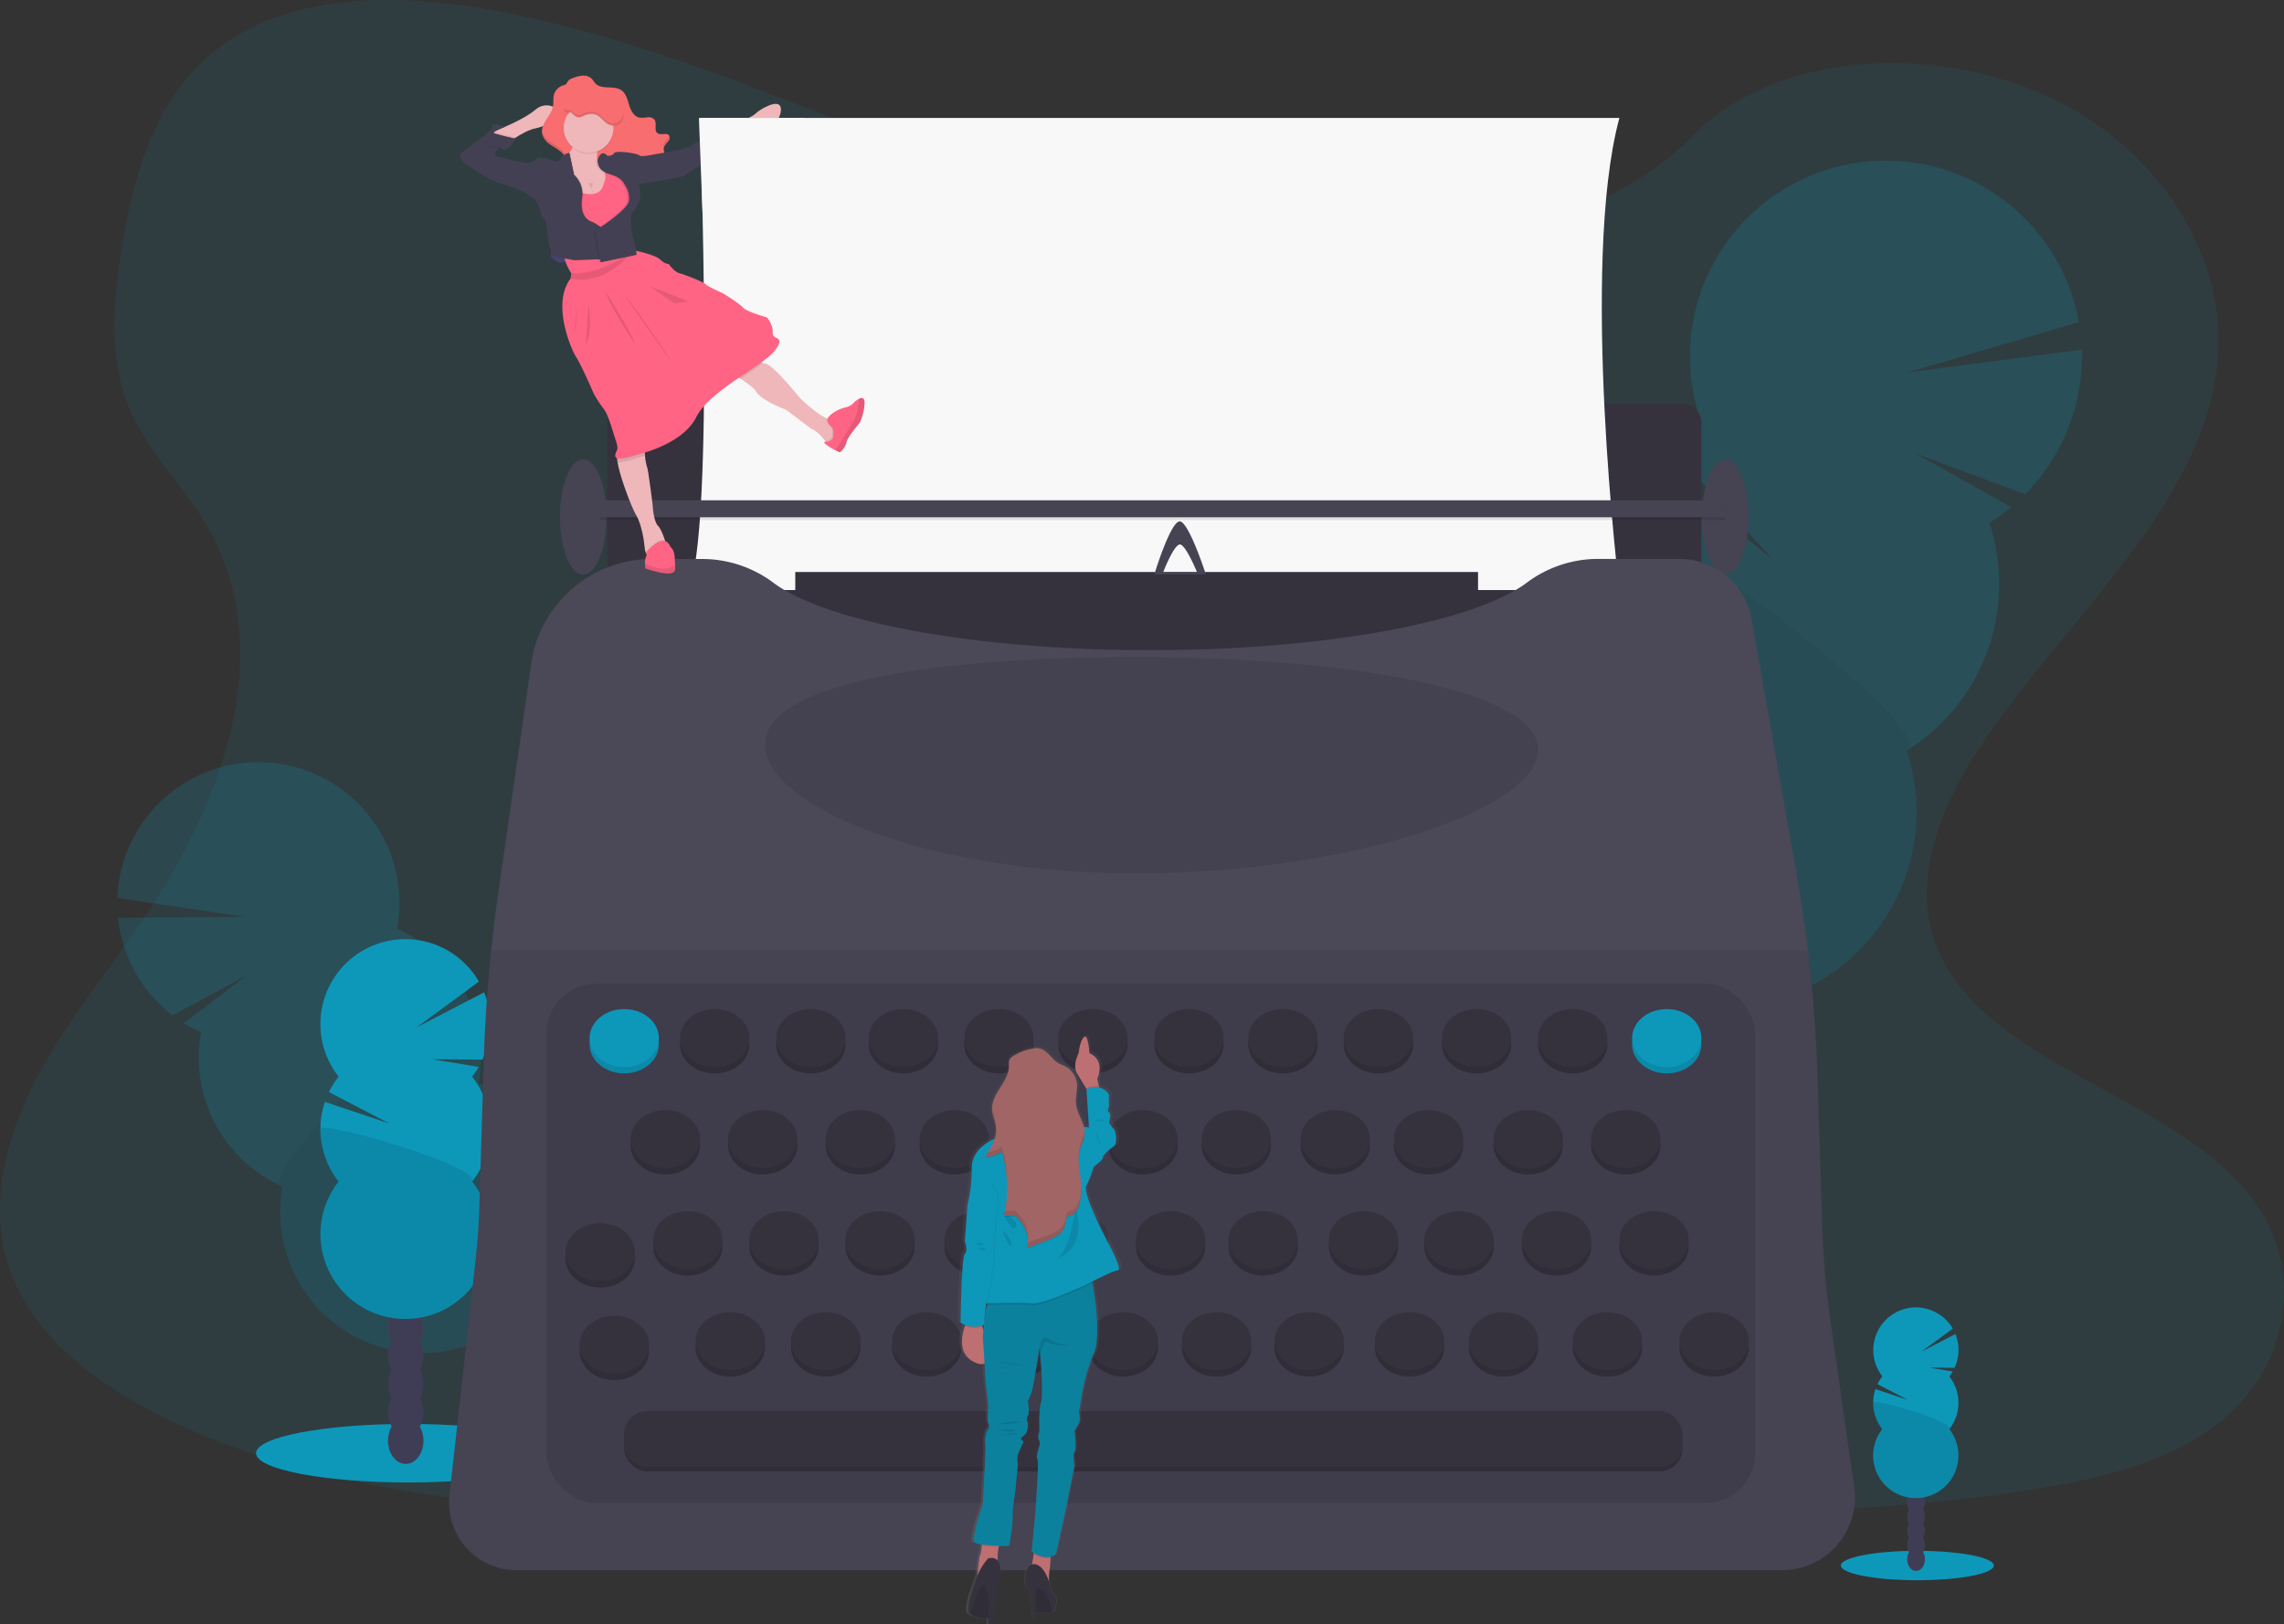 <svg xmlns="http://www.w3.org/2000/svg" xmlns:xlink="http://www.w3.org/1999/xlink" width="919.445" height="653.905" viewBox="0 0 919.445 653.905">
  <rect x="0" y="0" width="919.445" height="653.905" fill="#333333" stroke="none"/>
  <defs>
    <linearGradient id="linear-gradient" x1="0.499" y1="1" x2="0.499" gradientUnits="objectBoundingBox">
      <stop offset="0" stop-color="gray" stop-opacity="0.251"/>
      <stop offset="0.54" stop-color="gray" stop-opacity="0.122"/>
      <stop offset="1" stop-color="gray" stop-opacity="0.102"/>
    </linearGradient>
  </defs>
  <g id="landing_image" transform="translate(0.004 0.003)">
    <path id="Path_6" data-name="Path 6" d="M629.432,192.478c-58.944-2.049-115.083-21.075-168.69-41.895s-106.7-43.889-164.236-54.918c-37-7.095-79.327-8.1-109.136,11.73-28.7,19.126-37.969,52.05-42.951,82.633-3.752,23.006-5.956,47.213,4.317,68.753,7.14,14.955,19.8,27.523,28.561,41.849,30.483,49.836,8.934,111.294-24.089,159.956-15.483,22.833-33.47,44.627-45.428,68.908s-17.486,52.141-7.022,76.931c10.364,24.59,35.073,43.024,61.84,56,54.363,26.357,118.4,33.907,180.885,38.179,138.28,9.463,277.288,5.364,415.932,1.266,51.312-1.521,102.842-3.06,153.316-10.993,28.033-4.408,56.968-11.4,77.323-28.233,25.829-21.43,32.232-57.724,14.918-84.591-29.035-45.073-109.29-56.266-129.609-104.646-11.166-26.621.3-56.285,16.539-80.975,34.827-52.969,93.2-99.445,96.267-159.992,2.113-41.594-25.947-83.243-69.336-102.915-45.474-20.629-108.544-18.033-142.078,16.111C742.192,180.756,681.481,194.281,629.432,192.478Z" transform="translate(-95.23 -91.02)" fill="#0d98ba" opacity="0.1"/>
    <g id="Group_4" data-name="Group 4" transform="translate(47.222 306.883)" opacity="0.2">
      <path id="Path_7" data-name="Path 7" d="M341.914,717.383a22.059,22.059,0,0,1,1.366,3.251q-10.929,4.126-21.858,8.652c-.155-.264-.31-.546-.455-.829a18.615,18.615,0,0,1-2.268-9.517c.191-4.271,2.086-7.951,5.465-9.727s7.477-1.284,11.111.911a18.8,18.8,0,0,1,6.639,7.259Z" transform="translate(-162.396 -452.978)" fill="#3f3d56"/>
      <ellipse id="Ellipse_1" data-name="Ellipse 1" cx="11.858" cy="15.528" rx="11.858" ry="15.528" transform="translate(142.438 244.964) rotate(-27.84)" fill="#3f3d56"/>
      <ellipse id="Ellipse_2" data-name="Ellipse 2" cx="11.858" cy="15.528" rx="11.858" ry="15.528" transform="translate(133.58 228.185) rotate(-27.84)" fill="#3f3d56"/>
      <ellipse id="Ellipse_3" data-name="Ellipse 3" cx="11.858" cy="15.528" rx="11.858" ry="15.528" transform="translate(124.718 211.406) rotate(-27.84)" fill="#3f3d56"/>
      <ellipse id="Ellipse_4" data-name="Ellipse 4" cx="11.858" cy="15.528" rx="11.858" ry="15.528" transform="translate(115.851 194.626) rotate(-27.84)" fill="#3f3d56"/>
      <path id="Path_8" data-name="Path 8" d="M180.769,536.723a58.222,58.222,0,0,1-6.94-3.643l25.164-19.126L169.311,529.92a56.886,56.886,0,0,1-21.976-39.3l50.929-.373-51.184-7.6a56.813,56.813,0,1,1,112.651,12.4,56.519,56.519,0,0,1,10.565,6.139l-25.947,37.468,31.375-32.942a56.886,56.886,0,0,1,16.813,51.448,56.813,56.813,0,1,1-78.962,41.694,56.813,56.813,0,0,1-32.787-62.1Z" transform="translate(-147.08 -427.975)" fill="#0d98ba"/>
      <path id="Path_9" data-name="Path 9" d="M293.292,529.432a56.576,56.576,0,0,1,5.656,36.731,56.813,56.813,0,1,1-78.962,41.694C208.738,602.866,290.314,523.794,293.292,529.432Z" transform="translate(-153.492 -437.004)" opacity="0.1"/>
    </g>
    <g id="Group_5" data-name="Group 5" transform="translate(613.7 64.634)" opacity="0.2">
      <path id="Path_10" data-name="Path 10" d="M786.647,586.259A28.937,28.937,0,0,0,785.39,591q15.866,3.561,31.74,7.732c.164-.391.328-.811.483-1.229a25.992,25.992,0,0,0,1.266-13.543c-1.084-5.829-4.39-10.528-9.39-12.341s-10.528-.337-15.1,3.424A26.041,26.041,0,0,0,786.647,586.259Z" transform="translate(-770.525 -198.477)" fill="#3f3d56"/>
      <ellipse id="Ellipse_5" data-name="Ellipse 5" cx="21.558" cy="16.466" rx="21.558" ry="16.466" transform="matrix(0.341, -0.94, 0.94, 0.341, 17.751, 383.263)" fill="#3f3d56"/>
      <ellipse id="Ellipse_6" data-name="Ellipse 6" cx="21.558" cy="16.466" rx="21.558" ry="16.466" transform="matrix(0.34, -0.94, 0.94, 0.34, 25.789, 357.792)" fill="#3f3d56"/>
      <ellipse id="Ellipse_7" data-name="Ellipse 7" cx="21.558" cy="16.466" rx="21.558" ry="16.466" transform="matrix(0.341, -0.94, 0.94, 0.341, 35.741, 333.728)" fill="#3f3d56"/>
      <ellipse id="Ellipse_8" data-name="Ellipse 8" cx="21.558" cy="16.466" rx="21.558" ry="16.466" transform="matrix(0.341, -0.94, 0.94, 0.341, 44.732, 308.965)" fill="#3f3d56"/>
      <path id="Path_11" data-name="Path 11" d="M956.16,307.893a78.478,78.478,0,0,0,8.853-6.375l-38.252-21.448,43.871,16.3A79.007,79.007,0,0,0,993.4,238.138l-70.128,9.18,68.953-20.237a78.889,78.889,0,1,0-152.6,38.5,79.24,79.24,0,0,0-13.361,10.446l42.805,46.6-49.427-39.354a78.926,78.926,0,0,0-13.3,73.971,78.88,78.88,0,1,0,116.576,42.332,78.908,78.908,0,0,0,33.3-91.686Z" transform="translate(-769.072 -161.988)" fill="#0d98ba"/>
      <path id="Path_12" data-name="Path 12" d="M807.094,319.659a78.58,78.58,0,0,0-.783,51.612A78.88,78.88,0,1,0,922.887,413.6C937.377,404.623,810.117,311.343,807.094,319.659Z" transform="translate(-769.068 -176.013)" opacity="0.1"/>
    </g>
    <ellipse id="Ellipse_9" data-name="Ellipse 9" cx="61.294" cy="11.785" rx="61.294" ry="11.785" transform="translate(103.07 573.346)" fill="#0d98ba"/>
    <ellipse id="Ellipse_10" data-name="Ellipse 10" cx="7.14" cy="9.344" rx="7.14" ry="9.344" transform="translate(156.194 570.778)" fill="#3f3d56"/>
    <ellipse id="Ellipse_11" data-name="Ellipse 11" cx="7.14" cy="9.344" rx="7.14" ry="9.344" transform="translate(156.194 559.357)" fill="#3f3d56"/>
    <ellipse id="Ellipse_12" data-name="Ellipse 12" cx="7.14" cy="9.344" rx="7.14" ry="9.344" transform="translate(156.194 547.936)" fill="#3f3d56"/>
    <ellipse id="Ellipse_13" data-name="Ellipse 13" cx="7.14" cy="9.344" rx="7.14" ry="9.344" transform="translate(156.194 536.524)" fill="#3f3d56"/>
    <ellipse id="Ellipse_14" data-name="Ellipse 14" cx="7.14" cy="9.344" rx="7.14" ry="9.344" transform="translate(156.194 525.104)" fill="#3f3d56"/>
    <ellipse id="Ellipse_15" data-name="Ellipse 15" cx="7.14" cy="9.344" rx="7.14" ry="9.344" transform="translate(156.194 513.683)" fill="#3f3d56"/>
    <ellipse id="Ellipse_16" data-name="Ellipse 16" cx="7.14" cy="9.344" rx="7.14" ry="9.344" transform="translate(156.194 502.271)" fill="#3f3d56"/>
    <path id="Path_13" data-name="Path 13" d="M297.925,561.576a33.577,33.577,0,0,0,2.65-3.916l-18.743-3.078,20.273.155a34.217,34.217,0,0,0,.656-27.086l-27.2,14.108,25.091-18.434a34.19,34.19,0,1,0-56.467,38.252,34.109,34.109,0,0,0-3.907,6.23l24.344,12.65-25.956-8.716a34.2,34.2,0,0,0,5.519,32.1,34.181,34.181,0,1,0,53.734,0,34.19,34.19,0,0,0,0-42.268Z" transform="translate(-107.869 -128.076)" fill="#0d98ba"/>
    <path id="Path_14" data-name="Path 14" d="M236.867,590.121a34.008,34.008,0,0,0,7.286,21.139,34.181,34.181,0,1,0,53.734,0C302.505,605.449,236.867,586.324,236.867,590.121Z" transform="translate(-107.869 -135.519)" opacity="0.1"/>
    <rect id="Rectangle_9" data-name="Rectangle 9" width="440.449" height="95.037" rx="7.42" transform="translate(244.455 162.451)" fill="#35323e"/>
    <path id="Path_15" data-name="Path 15" d="M404.1,143.17s6.257,170.156-4.836,190.074H774.253s-15.929-130.884,0-190.074Z" transform="translate(-122.364 -95.674)" fill="#fff"/>
    <path id="Path_16" data-name="Path 16" d="M404.1,143.17s6.257,170.156-4.836,190.074H774.253s-15.929-130.884,0-190.074Z" transform="translate(-122.364 -95.674)" opacity="0.03"/>
    <rect id="Rectangle_10" data-name="Rectangle 10" width="274.856" height="34.144" transform="translate(320.138 230.32)" fill="#35323e"/>
    <path id="Path_17" data-name="Path 17" d="M830.317,745.309H320.878a27.159,27.159,0,0,1-26.995-30.164l10.419-93.89q1.029-9.363,1.484-18.771l1.958-63.662q.674-21.576,2.914-43.042,1.166-11.129,2.732-22.213l13.4-93.334a49.181,49.181,0,0,1,48.634-42.077H395.77a47.815,47.815,0,0,1,28.607,9.627c21.075,15.729,80.948,27.077,151.531,27.077s130.465-11.348,151.586-27.113A47.814,47.814,0,0,1,756.1,338.12h32.96a29.463,29.463,0,0,1,29.017,24.354l17.987,102q2.732,15.556,4.636,31.239,3.169,26.075,3.98,52.377l1.821,59.154a332.8,332.8,0,0,0,3.2,36.858l9.663,67.678a29.335,29.335,0,0,1-29.044,33.525Z" transform="translate(-112.945 -113.073)" fill="#464353"/>
    <rect id="Rectangle_11" data-name="Rectangle 11" width="486.543" height="209.136" rx="19.96" transform="translate(219.992 396.068)" opacity="0.1"/>
    <ellipse id="Ellipse_17" data-name="Ellipse 17" cx="13.944" cy="11.667" rx="13.944" ry="11.667" transform="translate(237.342 408.864)" fill="#0d98ba"/>
    <ellipse id="Ellipse_18" data-name="Ellipse 18" cx="13.944" cy="11.667" rx="13.944" ry="11.667" transform="translate(237.342 408.864)" opacity="0.1"/>
    <ellipse id="Ellipse_19" data-name="Ellipse 19" cx="13.944" cy="11.667" rx="13.944" ry="11.667" transform="translate(237.342 406.305)" fill="#0d98ba"/>
    <ellipse id="Ellipse_20" data-name="Ellipse 20" cx="13.944" cy="11.667" rx="13.944" ry="11.667" transform="translate(253.845 449.557)" fill="#35323e"/>
    <ellipse id="Ellipse_21" data-name="Ellipse 21" cx="13.944" cy="11.667" rx="13.944" ry="11.667" transform="translate(253.845 449.557)" opacity="0.1"/>
    <ellipse id="Ellipse_22" data-name="Ellipse 22" cx="13.944" cy="11.667" rx="13.944" ry="11.667" transform="translate(253.845 446.997)" fill="#35323e"/>
    <ellipse id="Ellipse_23" data-name="Ellipse 23" cx="13.944" cy="11.667" rx="13.944" ry="11.667" transform="translate(262.952 490.249)" fill="#35323e"/>
    <ellipse id="Ellipse_24" data-name="Ellipse 24" cx="13.944" cy="11.667" rx="13.944" ry="11.667" transform="translate(262.952 490.249)" opacity="0.1"/>
    <ellipse id="Ellipse_25" data-name="Ellipse 25" cx="13.944" cy="11.667" rx="13.944" ry="11.667" transform="translate(262.952 487.69)" fill="#35323e"/>
    <ellipse id="Ellipse_26" data-name="Ellipse 26" cx="13.944" cy="11.667" rx="13.944" ry="11.667" transform="translate(227.67 495.085)" fill="#35323e"/>
    <ellipse id="Ellipse_27" data-name="Ellipse 27" cx="13.944" cy="11.667" rx="13.944" ry="11.667" transform="translate(227.67 495.085)" opacity="0.1"/>
    <ellipse id="Ellipse_28" data-name="Ellipse 28" cx="13.944" cy="11.667" rx="13.944" ry="11.667" transform="translate(227.67 492.526)" fill="#35323e"/>
    <ellipse id="Ellipse_29" data-name="Ellipse 29" cx="13.944" cy="11.667" rx="13.944" ry="11.667" transform="translate(280.02 530.932)" fill="#35323e"/>
    <ellipse id="Ellipse_30" data-name="Ellipse 30" cx="13.944" cy="11.667" rx="13.944" ry="11.667" transform="translate(280.02 530.932)" opacity="0.1"/>
    <ellipse id="Ellipse_31" data-name="Ellipse 31" cx="13.944" cy="11.667" rx="13.944" ry="11.667" transform="translate(280.02 528.373)" fill="#35323e"/>
    <ellipse id="Ellipse_32" data-name="Ellipse 32" cx="13.944" cy="11.667" rx="13.944" ry="11.667" transform="translate(233.362 532.362)" fill="#35323e"/>
    <ellipse id="Ellipse_33" data-name="Ellipse 33" cx="13.944" cy="11.667" rx="13.944" ry="11.667" transform="translate(233.362 532.362)" opacity="0.1"/>
    <ellipse id="Ellipse_34" data-name="Ellipse 34" cx="13.944" cy="11.667" rx="13.944" ry="11.667" transform="translate(233.362 529.794)" fill="#35323e"/>
    <ellipse id="Ellipse_35" data-name="Ellipse 35" cx="13.944" cy="11.667" rx="13.944" ry="11.667" transform="translate(318.435 530.932)" fill="#35323e"/>
    <ellipse id="Ellipse_36" data-name="Ellipse 36" cx="13.944" cy="11.667" rx="13.944" ry="11.667" transform="translate(318.435 530.932)" opacity="0.1"/>
    <ellipse id="Ellipse_37" data-name="Ellipse 37" cx="13.944" cy="11.667" rx="13.944" ry="11.667" transform="translate(318.435 528.373)" fill="#35323e"/>
    <ellipse id="Ellipse_38" data-name="Ellipse 38" cx="13.944" cy="11.667" rx="13.944" ry="11.667" transform="translate(359.119 530.932)" fill="#35323e"/>
    <ellipse id="Ellipse_39" data-name="Ellipse 39" cx="13.944" cy="11.667" rx="13.944" ry="11.667" transform="translate(359.119 530.932)" opacity="0.1"/>
    <ellipse id="Ellipse_40" data-name="Ellipse 40" cx="13.944" cy="11.667" rx="13.944" ry="11.667" transform="translate(359.119 528.373)" fill="#35323e"/>
    <ellipse id="Ellipse_41" data-name="Ellipse 41" cx="13.944" cy="11.667" rx="13.944" ry="11.667" transform="translate(396.678 530.932)" fill="#35323e"/>
    <ellipse id="Ellipse_42" data-name="Ellipse 42" cx="13.944" cy="11.667" rx="13.944" ry="11.667" transform="translate(396.678 530.932)" opacity="0.1"/>
    <ellipse id="Ellipse_43" data-name="Ellipse 43" cx="13.944" cy="11.667" rx="13.944" ry="11.667" transform="translate(396.678 528.373)" fill="#35323e"/>
    <ellipse id="Ellipse_44" data-name="Ellipse 44" cx="13.944" cy="11.667" rx="13.944" ry="11.667" transform="translate(438.218 530.932)" fill="#35323e"/>
    <ellipse id="Ellipse_45" data-name="Ellipse 45" cx="13.944" cy="11.667" rx="13.944" ry="11.667" transform="translate(438.218 530.932)" opacity="0.1"/>
    <ellipse id="Ellipse_46" data-name="Ellipse 46" cx="13.944" cy="11.667" rx="13.944" ry="11.667" transform="translate(438.218 528.373)" fill="#35323e"/>
    <ellipse id="Ellipse_47" data-name="Ellipse 47" cx="13.944" cy="11.667" rx="13.944" ry="11.667" transform="translate(475.777 530.932)" fill="#35323e"/>
    <ellipse id="Ellipse_48" data-name="Ellipse 48" cx="13.944" cy="11.667" rx="13.944" ry="11.667" transform="translate(475.777 530.932)" opacity="0.1"/>
    <ellipse id="Ellipse_49" data-name="Ellipse 49" cx="13.944" cy="11.667" rx="13.944" ry="11.667" transform="translate(475.777 528.373)" fill="#35323e"/>
    <ellipse id="Ellipse_50" data-name="Ellipse 50" cx="13.944" cy="11.667" rx="13.944" ry="11.667" transform="translate(513.045 530.932)" fill="#35323e"/>
    <ellipse id="Ellipse_51" data-name="Ellipse 51" cx="13.944" cy="11.667" rx="13.944" ry="11.667" transform="translate(513.045 530.932)" opacity="0.1"/>
    <ellipse id="Ellipse_52" data-name="Ellipse 52" cx="13.944" cy="11.667" rx="13.944" ry="11.667" transform="translate(513.045 528.373)" fill="#35323e"/>
    <ellipse id="Ellipse_53" data-name="Ellipse 53" cx="13.944" cy="11.667" rx="13.944" ry="11.667" transform="translate(553.455 530.932)" fill="#35323e"/>
    <ellipse id="Ellipse_54" data-name="Ellipse 54" cx="13.944" cy="11.667" rx="13.944" ry="11.667" transform="translate(553.455 530.932)" opacity="0.1"/>
    <ellipse id="Ellipse_55" data-name="Ellipse 55" cx="13.944" cy="11.667" rx="13.944" ry="11.667" transform="translate(553.455 528.373)" fill="#35323e"/>
    <ellipse id="Ellipse_56" data-name="Ellipse 56" cx="13.944" cy="11.667" rx="13.944" ry="11.667" transform="translate(591.297 530.932)" fill="#35323e"/>
    <ellipse id="Ellipse_57" data-name="Ellipse 57" cx="13.944" cy="11.667" rx="13.944" ry="11.667" transform="translate(591.297 530.932)" opacity="0.1"/>
    <ellipse id="Ellipse_58" data-name="Ellipse 58" cx="13.944" cy="11.667" rx="13.944" ry="11.667" transform="translate(591.297 528.373)" fill="#35323e"/>
    <ellipse id="Ellipse_59" data-name="Ellipse 59" cx="13.944" cy="11.667" rx="13.944" ry="11.667" transform="translate(633.119 530.932)" fill="#35323e"/>
    <ellipse id="Ellipse_60" data-name="Ellipse 60" cx="13.944" cy="11.667" rx="13.944" ry="11.667" transform="translate(633.119 530.932)" opacity="0.1"/>
    <ellipse id="Ellipse_61" data-name="Ellipse 61" cx="13.944" cy="11.667" rx="13.944" ry="11.667" transform="translate(633.119 528.373)" fill="#35323e"/>
    <ellipse id="Ellipse_62" data-name="Ellipse 62" cx="13.944" cy="11.667" rx="13.944" ry="11.667" transform="translate(676.088 530.932)" fill="#35323e"/>
    <ellipse id="Ellipse_63" data-name="Ellipse 63" cx="13.944" cy="11.667" rx="13.944" ry="11.667" transform="translate(676.088 530.932)" opacity="0.1"/>
    <ellipse id="Ellipse_64" data-name="Ellipse 64" cx="13.944" cy="11.667" rx="13.944" ry="11.667" transform="translate(676.088 528.373)" fill="#35323e"/>
    <ellipse id="Ellipse_65" data-name="Ellipse 65" cx="13.944" cy="11.667" rx="13.944" ry="11.667" transform="translate(301.65 490.249)" fill="#35323e"/>
    <ellipse id="Ellipse_66" data-name="Ellipse 66" cx="13.944" cy="11.667" rx="13.944" ry="11.667" transform="translate(301.65 490.249)" opacity="0.1"/>
    <ellipse id="Ellipse_67" data-name="Ellipse 67" cx="13.944" cy="11.667" rx="13.944" ry="11.667" transform="translate(301.65 487.69)" fill="#35323e"/>
    <ellipse id="Ellipse_68" data-name="Ellipse 68" cx="13.944" cy="11.667" rx="13.944" ry="11.667" transform="translate(340.339 490.249)" fill="#35323e"/>
    <ellipse id="Ellipse_69" data-name="Ellipse 69" cx="13.944" cy="11.667" rx="13.944" ry="11.667" transform="translate(340.339 490.249)" opacity="0.1"/>
    <ellipse id="Ellipse_70" data-name="Ellipse 70" cx="13.944" cy="11.667" rx="13.944" ry="11.667" transform="translate(340.339 487.69)" fill="#35323e"/>
    <ellipse id="Ellipse_71" data-name="Ellipse 71" cx="13.944" cy="11.667" rx="13.944" ry="11.667" transform="translate(380.175 490.249)" fill="#35323e"/>
    <ellipse id="Ellipse_72" data-name="Ellipse 72" cx="13.944" cy="11.667" rx="13.944" ry="11.667" transform="translate(380.175 490.249)" opacity="0.1"/>
    <ellipse id="Ellipse_73" data-name="Ellipse 73" cx="13.944" cy="11.667" rx="13.944" ry="11.667" transform="translate(380.175 487.69)" fill="#35323e"/>
    <ellipse id="Ellipse_74" data-name="Ellipse 74" cx="13.944" cy="11.667" rx="13.944" ry="11.667" transform="translate(418.299 490.249)" fill="#35323e"/>
    <ellipse id="Ellipse_75" data-name="Ellipse 75" cx="13.944" cy="11.667" rx="13.944" ry="11.667" transform="translate(418.299 490.249)" opacity="0.1"/>
    <ellipse id="Ellipse_76" data-name="Ellipse 76" cx="13.944" cy="11.667" rx="13.944" ry="11.667" transform="translate(418.299 487.69)" fill="#35323e"/>
    <ellipse id="Ellipse_77" data-name="Ellipse 77" cx="13.944" cy="11.667" rx="13.944" ry="11.667" transform="translate(457.28 490.249)" fill="#35323e"/>
    <ellipse id="Ellipse_78" data-name="Ellipse 78" cx="13.944" cy="11.667" rx="13.944" ry="11.667" transform="translate(457.28 490.249)" opacity="0.1"/>
    <ellipse id="Ellipse_79" data-name="Ellipse 79" cx="13.944" cy="11.667" rx="13.944" ry="11.667" transform="translate(457.28 487.69)" fill="#35323e"/>
    <ellipse id="Ellipse_80" data-name="Ellipse 80" cx="13.944" cy="11.667" rx="13.944" ry="11.667" transform="translate(494.557 490.249)" fill="#35323e"/>
    <ellipse id="Ellipse_81" data-name="Ellipse 81" cx="13.944" cy="11.667" rx="13.944" ry="11.667" transform="translate(494.557 490.249)" opacity="0.1"/>
    <ellipse id="Ellipse_82" data-name="Ellipse 82" cx="13.944" cy="11.667" rx="13.944" ry="11.667" transform="translate(494.557 487.69)" fill="#35323e"/>
    <ellipse id="Ellipse_83" data-name="Ellipse 83" cx="13.944" cy="11.667" rx="13.944" ry="11.667" transform="translate(534.958 490.249)" fill="#35323e"/>
    <ellipse id="Ellipse_84" data-name="Ellipse 84" cx="13.944" cy="11.667" rx="13.944" ry="11.667" transform="translate(534.958 490.249)" opacity="0.1"/>
    <ellipse id="Ellipse_85" data-name="Ellipse 85" cx="13.944" cy="11.667" rx="13.944" ry="11.667" transform="translate(534.958 487.69)" fill="#35323e"/>
    <ellipse id="Ellipse_86" data-name="Ellipse 86" cx="13.944" cy="11.667" rx="13.944" ry="11.667" transform="translate(573.373 490.249)" fill="#35323e"/>
    <ellipse id="Ellipse_87" data-name="Ellipse 87" cx="13.944" cy="11.667" rx="13.944" ry="11.667" transform="translate(573.373 490.249)" opacity="0.1"/>
    <ellipse id="Ellipse_88" data-name="Ellipse 88" cx="13.944" cy="11.667" rx="13.944" ry="11.667" transform="translate(573.373 487.69)" fill="#35323e"/>
    <ellipse id="Ellipse_89" data-name="Ellipse 89" cx="13.944" cy="11.667" rx="13.944" ry="11.667" transform="translate(612.636 490.249)" fill="#35323e"/>
    <ellipse id="Ellipse_90" data-name="Ellipse 90" cx="13.944" cy="11.667" rx="13.944" ry="11.667" transform="translate(612.636 490.249)" opacity="0.1"/>
    <ellipse id="Ellipse_91" data-name="Ellipse 91" cx="13.944" cy="11.667" rx="13.944" ry="11.667" transform="translate(612.636 487.69)" fill="#35323e"/>
    <ellipse id="Ellipse_92" data-name="Ellipse 92" cx="13.944" cy="11.667" rx="13.944" ry="11.667" transform="translate(651.899 490.249)" fill="#35323e"/>
    <ellipse id="Ellipse_93" data-name="Ellipse 93" cx="13.944" cy="11.667" rx="13.944" ry="11.667" transform="translate(651.899 490.249)" opacity="0.1"/>
    <ellipse id="Ellipse_94" data-name="Ellipse 94" cx="13.944" cy="11.667" rx="13.944" ry="11.667" transform="translate(651.899 487.69)" fill="#35323e"/>
    <ellipse id="Ellipse_95" data-name="Ellipse 95" cx="13.944" cy="11.667" rx="13.944" ry="11.667" transform="translate(293.107 449.557)" fill="#35323e"/>
    <ellipse id="Ellipse_96" data-name="Ellipse 96" cx="13.944" cy="11.667" rx="13.944" ry="11.667" transform="translate(293.107 449.557)" opacity="0.1"/>
    <ellipse id="Ellipse_97" data-name="Ellipse 97" cx="13.944" cy="11.667" rx="13.944" ry="11.667" transform="translate(293.107 446.997)" fill="#35323e"/>
    <ellipse id="Ellipse_98" data-name="Ellipse 98" cx="13.944" cy="11.667" rx="13.944" ry="11.667" transform="translate(332.379 449.557)" fill="#35323e"/>
    <ellipse id="Ellipse_99" data-name="Ellipse 99" cx="13.944" cy="11.667" rx="13.944" ry="11.667" transform="translate(332.379 449.557)" opacity="0.1"/>
    <ellipse id="Ellipse_100" data-name="Ellipse 100" cx="13.944" cy="11.667" rx="13.944" ry="11.667" transform="translate(332.379 446.997)" fill="#35323e"/>
    <ellipse id="Ellipse_101" data-name="Ellipse 101" cx="13.944" cy="11.667" rx="13.944" ry="11.667" transform="translate(370.221 449.557)" fill="#35323e"/>
    <ellipse id="Ellipse_102" data-name="Ellipse 102" cx="13.944" cy="11.667" rx="13.944" ry="11.667" transform="translate(370.221 449.557)" opacity="0.1"/>
    <ellipse id="Ellipse_103" data-name="Ellipse 103" cx="13.944" cy="11.667" rx="13.944" ry="11.667" transform="translate(370.221 446.997)" fill="#35323e"/>
    <ellipse id="Ellipse_104" data-name="Ellipse 104" cx="13.944" cy="11.667" rx="13.944" ry="11.667" transform="translate(408.063 449.557)" fill="#35323e"/>
    <ellipse id="Ellipse_105" data-name="Ellipse 105" cx="13.944" cy="11.667" rx="13.944" ry="11.667" transform="translate(408.063 449.557)" opacity="0.1"/>
    <ellipse id="Ellipse_106" data-name="Ellipse 106" cx="13.944" cy="11.667" rx="13.944" ry="11.667" transform="translate(408.063 446.997)" fill="#35323e"/>
    <ellipse id="Ellipse_107" data-name="Ellipse 107" cx="13.944" cy="11.667" rx="13.944" ry="11.667" transform="translate(446.187 449.557)" fill="#35323e"/>
    <ellipse id="Ellipse_108" data-name="Ellipse 108" cx="13.944" cy="11.667" rx="13.944" ry="11.667" transform="translate(446.187 449.557)" opacity="0.1"/>
    <ellipse id="Ellipse_109" data-name="Ellipse 109" cx="13.944" cy="11.667" rx="13.944" ry="11.667" transform="translate(446.187 446.997)" fill="#35323e"/>
    <ellipse id="Ellipse_110" data-name="Ellipse 110" cx="13.944" cy="11.667" rx="13.944" ry="11.667" transform="translate(483.746 449.557)" fill="#35323e"/>
    <ellipse id="Ellipse_111" data-name="Ellipse 111" cx="13.944" cy="11.667" rx="13.944" ry="11.667" transform="translate(483.746 449.557)" opacity="0.1"/>
    <ellipse id="Ellipse_112" data-name="Ellipse 112" cx="13.944" cy="11.667" rx="13.944" ry="11.667" transform="translate(483.746 446.997)" fill="#35323e"/>
    <ellipse id="Ellipse_113" data-name="Ellipse 113" cx="13.944" cy="11.667" rx="13.944" ry="11.667" transform="translate(523.573 449.557)" fill="#35323e"/>
    <ellipse id="Ellipse_114" data-name="Ellipse 114" cx="13.944" cy="11.667" rx="13.944" ry="11.667" transform="translate(523.573 449.557)" opacity="0.1"/>
    <ellipse id="Ellipse_115" data-name="Ellipse 115" cx="13.944" cy="11.667" rx="13.944" ry="11.667" transform="translate(523.573 446.997)" fill="#35323e"/>
    <ellipse id="Ellipse_116" data-name="Ellipse 116" cx="13.944" cy="11.667" rx="13.944" ry="11.667" transform="translate(561.133 449.557)" fill="#35323e"/>
    <ellipse id="Ellipse_117" data-name="Ellipse 117" cx="13.944" cy="11.667" rx="13.944" ry="11.667" transform="translate(561.133 449.557)" opacity="0.1"/>
    <ellipse id="Ellipse_118" data-name="Ellipse 118" cx="13.944" cy="11.667" rx="13.944" ry="11.667" transform="translate(561.133 446.997)" fill="#35323e"/>
    <ellipse id="Ellipse_119" data-name="Ellipse 119" cx="13.944" cy="11.667" rx="13.944" ry="11.667" transform="translate(601.252 449.557)" fill="#35323e"/>
    <ellipse id="Ellipse_120" data-name="Ellipse 120" cx="13.944" cy="11.667" rx="13.944" ry="11.667" transform="translate(601.252 449.557)" opacity="0.1"/>
    <ellipse id="Ellipse_121" data-name="Ellipse 121" cx="13.944" cy="11.667" rx="13.944" ry="11.667" transform="translate(601.252 446.997)" fill="#35323e"/>
    <ellipse id="Ellipse_122" data-name="Ellipse 122" cx="13.944" cy="11.667" rx="13.944" ry="11.667" transform="translate(640.514 449.557)" fill="#35323e"/>
    <ellipse id="Ellipse_123" data-name="Ellipse 123" cx="13.944" cy="11.667" rx="13.944" ry="11.667" transform="translate(640.514 449.557)" opacity="0.1"/>
    <ellipse id="Ellipse_124" data-name="Ellipse 124" cx="13.944" cy="11.667" rx="13.944" ry="11.667" transform="translate(640.514 446.997)" fill="#35323e"/>
    <ellipse id="Ellipse_125" data-name="Ellipse 125" cx="13.944" cy="11.667" rx="13.944" ry="11.667" transform="translate(273.763 408.864)" fill="#35323e"/>
    <ellipse id="Ellipse_126" data-name="Ellipse 126" cx="13.944" cy="11.667" rx="13.944" ry="11.667" transform="translate(273.763 408.864)" opacity="0.1"/>
    <ellipse id="Ellipse_127" data-name="Ellipse 127" cx="13.944" cy="11.667" rx="13.944" ry="11.667" transform="translate(273.763 406.305)" fill="#35323e"/>
    <ellipse id="Ellipse_128" data-name="Ellipse 128" cx="13.944" cy="11.667" rx="13.944" ry="11.667" transform="translate(312.461 408.864)" fill="#35323e"/>
    <ellipse id="Ellipse_129" data-name="Ellipse 129" cx="13.944" cy="11.667" rx="13.944" ry="11.667" transform="translate(312.461 408.864)" opacity="0.1"/>
    <ellipse id="Ellipse_130" data-name="Ellipse 130" cx="13.944" cy="11.667" rx="13.944" ry="11.667" transform="translate(312.461 406.305)" fill="#35323e"/>
    <ellipse id="Ellipse_131" data-name="Ellipse 131" cx="13.944" cy="11.667" rx="13.944" ry="11.667" transform="translate(349.729 408.864)" fill="#35323e"/>
    <ellipse id="Ellipse_132" data-name="Ellipse 132" cx="13.944" cy="11.667" rx="13.944" ry="11.667" transform="translate(349.729 408.864)" opacity="0.1"/>
    <ellipse id="Ellipse_133" data-name="Ellipse 133" cx="13.944" cy="11.667" rx="13.944" ry="11.667" transform="translate(349.729 406.305)" fill="#35323e"/>
    <ellipse id="Ellipse_134" data-name="Ellipse 134" cx="13.944" cy="11.667" rx="13.944" ry="11.667" transform="translate(388.144 408.864)" fill="#35323e"/>
    <ellipse id="Ellipse_135" data-name="Ellipse 135" cx="13.944" cy="11.667" rx="13.944" ry="11.667" transform="translate(388.144 408.864)" opacity="0.1"/>
    <ellipse id="Ellipse_136" data-name="Ellipse 136" cx="13.944" cy="11.667" rx="13.944" ry="11.667" transform="translate(388.144 406.305)" fill="#35323e"/>
    <ellipse id="Ellipse_137" data-name="Ellipse 137" cx="13.944" cy="11.667" rx="13.944" ry="11.667" transform="translate(425.986 408.864)" fill="#35323e"/>
    <ellipse id="Ellipse_138" data-name="Ellipse 138" cx="13.944" cy="11.667" rx="13.944" ry="11.667" transform="translate(425.986 408.864)" opacity="0.1"/>
    <ellipse id="Ellipse_139" data-name="Ellipse 139" cx="13.944" cy="11.667" rx="13.944" ry="11.667" transform="translate(425.986 406.305)" fill="#35323e"/>
    <ellipse id="Ellipse_140" data-name="Ellipse 140" cx="13.944" cy="11.667" rx="13.944" ry="11.667" transform="translate(464.684 408.864)" fill="#35323e"/>
    <ellipse id="Ellipse_141" data-name="Ellipse 141" cx="13.944" cy="11.667" rx="13.944" ry="11.667" transform="translate(464.684 408.864)" opacity="0.1"/>
    <ellipse id="Ellipse_142" data-name="Ellipse 142" cx="13.944" cy="11.667" rx="13.944" ry="11.667" transform="translate(464.684 406.305)" fill="#35323e"/>
    <ellipse id="Ellipse_143" data-name="Ellipse 143" cx="13.944" cy="11.667" rx="13.944" ry="11.667" transform="translate(502.526 408.864)" fill="#35323e"/>
    <ellipse id="Ellipse_144" data-name="Ellipse 144" cx="13.944" cy="11.667" rx="13.944" ry="11.667" transform="translate(502.526 408.864)" opacity="0.1"/>
    <ellipse id="Ellipse_145" data-name="Ellipse 145" cx="13.944" cy="11.667" rx="13.944" ry="11.667" transform="translate(502.526 406.305)" fill="#35323e"/>
    <ellipse id="Ellipse_146" data-name="Ellipse 146" cx="13.944" cy="11.667" rx="13.944" ry="11.667" transform="translate(540.932 408.864)" fill="#35323e"/>
    <ellipse id="Ellipse_147" data-name="Ellipse 147" cx="13.944" cy="11.667" rx="13.944" ry="11.667" transform="translate(540.932 408.864)" opacity="0.1"/>
    <ellipse id="Ellipse_148" data-name="Ellipse 148" cx="13.944" cy="11.667" rx="13.944" ry="11.667" transform="translate(540.932 406.305)" fill="#35323e"/>
    <ellipse id="Ellipse_149" data-name="Ellipse 149" cx="13.944" cy="11.667" rx="13.944" ry="11.667" transform="translate(580.486 408.864)" fill="#35323e"/>
    <ellipse id="Ellipse_150" data-name="Ellipse 150" cx="13.944" cy="11.667" rx="13.944" ry="11.667" transform="translate(580.486 408.864)" opacity="0.1"/>
    <ellipse id="Ellipse_151" data-name="Ellipse 151" cx="13.944" cy="11.667" rx="13.944" ry="11.667" transform="translate(580.486 406.305)" fill="#35323e"/>
    <ellipse id="Ellipse_152" data-name="Ellipse 152" cx="13.944" cy="11.667" rx="13.944" ry="11.667" transform="translate(619.175 408.864)" fill="#35323e"/>
    <ellipse id="Ellipse_153" data-name="Ellipse 153" cx="13.944" cy="11.667" rx="13.944" ry="11.667" transform="translate(619.175 408.864)" opacity="0.1"/>
    <ellipse id="Ellipse_154" data-name="Ellipse 154" cx="13.944" cy="11.667" rx="13.944" ry="11.667" transform="translate(619.175 406.305)" fill="#35323e"/>
    <ellipse id="Ellipse_155" data-name="Ellipse 155" cx="13.944" cy="11.667" rx="13.944" ry="11.667" transform="translate(657.017 408.864)" fill="#0d98ba"/>
    <ellipse id="Ellipse_156" data-name="Ellipse 156" cx="13.944" cy="11.667" rx="13.944" ry="11.667" transform="translate(657.017 408.864)" opacity="0.1"/>
    <ellipse id="Ellipse_157" data-name="Ellipse 157" cx="13.944" cy="11.667" rx="13.944" ry="11.667" transform="translate(657.017 406.305)" fill="#0d98ba"/>
    <rect id="Rectangle_12" data-name="Rectangle 12" width="425.941" height="22.477" rx="9.07" transform="translate(251.286 569.922)" fill="#35323e"/>
    <rect id="Rectangle_13" data-name="Rectangle 13" width="425.941" height="22.477" rx="9.07" transform="translate(251.286 569.922)" opacity="0.1"/>
    <rect id="Rectangle_14" data-name="Rectangle 14" width="425.941" height="22.477" rx="9.07" transform="translate(251.286 568.21)" fill="#35323e"/>
    <path id="Path_18" data-name="Path 18" d="M744.588,418.827c0,24.044-76.1,49.791-161.9,49.791S433.32,440.877,433.32,416.833,496.9,381.55,582.683,381.55,744.588,394.783,744.588,418.827Z" transform="translate(-125.404 -116.949)" opacity="0.1"/>
    <ellipse id="Ellipse_158" data-name="Ellipse 158" cx="9.39" cy="23.188" rx="9.39" ry="23.188" transform="translate(685.187 184.937)" fill="#464353"/>
    <ellipse id="Ellipse_159" data-name="Ellipse 159" cx="9.39" cy="23.188" rx="9.39" ry="23.188" transform="translate(225.393 184.937)" fill="#464353"/>
    <rect id="Rectangle_15" data-name="Rectangle 15" width="452.963" height="6.831" transform="translate(241.613 202.579)" opacity="0.1"/>
    <rect id="Rectangle_16" data-name="Rectangle 16" width="452.963" height="6.831" transform="translate(241.613 201.44)" fill="#464353"/>
    <path id="Path_19" data-name="Path 19" d="M615.968,321.566c-3.707-1.138-10.528,21.339-10.528,21.339h20.765S619.675,322.7,615.968,321.566Zm-.292,2.842a1.99,1.99,0,1,0,.009,0Zm.237,6.43c2.432.592,6.74,11.211,6.74,11.211H608.992s4.5-11.812,6.976-11.211Z" transform="translate(-140.765 -111.592)" fill="#464353"/>
    <path id="Path_20" data-name="Path 20" d="M842.358,495.744H312.3q1.166-11.13,2.732-22.213l13.4-93.334a49.181,49.181,0,0,1,48.634-42.077H397.41a47.815,47.815,0,0,1,28.607,9.627c21.075,15.729,80.948,27.077,151.531,27.077s130.484-11.312,151.6-27.077a47.814,47.814,0,0,1,28.607-9.627h32.96a29.463,29.463,0,0,1,29.017,24.354l17.987,102Q840.455,480.088,842.358,495.744Z" transform="translate(-114.603 -113.073)" fill="#fff" opacity="0.03"/>
    <g id="woman" transform="translate(385.558 416.586)">
      <path id="Path_21" data-name="Path 21" d="M579.718,630.917s-10.446-19.126-8.68-22.2a41.551,41.551,0,0,0,3.051-7.6s3.862-2.641,3.862-3.734,3.051-3.57,4.663-4.654.8-6.211,0-6.831a13.781,13.781,0,0,1-2.076-2.8s1.111-3.106,0-4.035.164-1.822,0-2.8a39.613,39.613,0,0,1,0-4.344,7.031,7.031,0,0,0-4.108-2.987l-.118-.492-.692-2.9s3.333-6.375-2.076-9.763a10.59,10.59,0,0,0-1.2-.638v-.419a27.138,27.138,0,0,0-.792-4.909c-.282-.911-.647-1.5-1.129-1.366a.747.747,0,0,0-.3.173,3.307,3.307,0,0,0-.574.683h0a11.639,11.639,0,0,0-1.275,3.552,20.511,20.511,0,0,0-.364,2.231h0a12.077,12.077,0,0,0-.619,1.384c-.656,1.7-1.43,4.663,0,6.849,1.193,1.822,2.787,4.408,3.953,6.266v.064l.073.109-.118.082v.282l.1,1.566.911,13.525a5.459,5.459,0,0,0-.82-.173,6.736,6.736,0,0,0-1.2-.082c-.783-3.078-2.942-5.956-3.324-9.171a6.89,6.89,0,0,1-.064-.965c0-2.031.537-4.062.492-6.084a9.244,9.244,0,0,0,0-1.12h0v-.31a9.107,9.107,0,0,0-4.973-6.922c-.911-.464-1.94-.774-2.851-1.284-2.095-1.175-3.434-3.3-5.337-4.745a5.874,5.874,0,0,0-5.109-1.111,23.35,23.35,0,0,0-2.5.519h0a22.43,22.43,0,0,0-5.692,2.359c-.237.146-.483.291-.71.464a3.179,3.179,0,0,0-1.148,1.339,3.555,3.555,0,0,0-.182,1.448v1.066c-.109,5.938-6.512,10.556-7.04,16.394v1.057h0v.465c.091,2.55,1.412,4.918,1.658,7.459v.674a11.288,11.288,0,0,1-.656,3.415,9.812,9.812,0,0,0-2.313.911c-1.94,1.248-5.465,3.415-6.74,7.55a10.977,10.977,0,0,0-.492,3.315,69.268,69.268,0,0,1-1.084,11.84,23.3,23.3,0,0,1-.683,2.915.654.654,0,0,0,0,.282l-.765,10.018-.146,1.767-.191,2.514s.055.155.137.41.209.692.31,1.157a6.311,6.311,0,0,1,.1,2.6,1.821,1.821,0,0,1-.546.911l-.064.073a7.713,7.713,0,0,0-.583,2.55c-.073.528-.128,1.1-.191,1.739-.373,3.953-.61,9.882-.747,14.781s-.182,8.652-.182,8.652a9.793,9.793,0,0,0,1.995.984,4.25,4.25,0,0,0-.155.41,19.077,19.077,0,0,0-1.211,5.1c-.319,3.643.7,7.714,5.8,9.809a8.108,8.108,0,0,0,1,.337,3.161,3.161,0,0,0,2.541-.155v.647c.055.911.1,1.73.118,2.432.164,4.344,1.239,11.949,1.239,11.949a15.693,15.693,0,0,1,.046,4.044c-.328.938,0,4.654,0,4.654s1.129,1.821,0,2.8-1.439,5.592-1.12,6.211a.4.4,0,0,0,0,.073c.246,1.539-1.148,24.463-1.148,24.463s-1.311,3.506-2.35,7.149-1.821,7.222-.847,7.905a7.739,7.739,0,0,0,2.942.792v.464a13.542,13.542,0,0,1-.647,3.853c-.446.628-.911,5.528-1.138,8.2v.292a26.724,26.724,0,0,0-1.2,3.479s-3.552,8.9-2.35,11.23a1.822,1.822,0,0,0,.446.546h0a.673.673,0,0,0,.118.109c1.712,1.366,6,1.657,7.559,1.721l-.055,2.2v.155h2.031v-.055c0-.282.046-1.557.109-3.27v-1.694a13.659,13.659,0,0,0,.911-4.964,21.619,21.619,0,0,1,.783-5.756,15.487,15.487,0,0,1,1.029-2.805,12.8,12.8,0,0,0-.255-5.71,3.963,3.963,0,0,0-.729-1.284,2.031,2.031,0,0,0,0-.237v-.51a20.992,20.992,0,0,1,.474-4.763.174.174,0,0,1,0-.073,1.38,1.38,0,0,1,.091-.382v-.082h.656c2.013.064,3.5.064,3.5.064s1.612-8.2,1.448-11.84V741.9a46.127,46.127,0,0,1,.974-8.37l1.284-12.568a6.73,6.73,0,0,1,0-3.734c.4-.911,1.221-2.732,1.822-3.962.264-.574.483-1.02.574-1.211v-.1a2.731,2.731,0,0,1-.574-.291h0c-.528-.355-.993-1.038.574-2.04,2.414-1.557,1.612-5.465,1.612-5.465a2.8,2.8,0,0,1,.128-2.641c.838-1.239,0-5.9,0-5.9a19.241,19.241,0,0,0,1.649-3.88c.6-1.822,2.113-10.929,2.823-15.328.237-1.439.383-2.368.383-2.368v.474h0l.2,2.067v.273l.364,3.916s.747,10.292.282,14.326a.175.175,0,0,1,0,.073,4.445,4.445,0,0,1-.273,1.221c-.847,1.94-.692,9.618-.647,11.312v.346a5.992,5.992,0,0,0-.455,2.623h0a1.73,1.73,0,0,0,.292.783,1.969,1.969,0,0,1,.292,1.211h0v.537a10.344,10.344,0,0,1-.565,2.1s-.911,2.268-.537,3.452h0a1.221,1.221,0,0,0,.219.419,1.029,1.029,0,0,1,.118.446h0c.3,2.5-.474,13.552-.911,19.59-.182,2.386-.319,4-.319,4l-1.275,13.2.128.082c.146.109.419.282.783.5h0l-.055.4c-.182,1.275-.428,2.732-.692,3.88a2.424,2.424,0,0,0-.064.246,3.569,3.569,0,0,0-1.366.547c-2.732,4.809-1.512,8.616,0,9.727a3.87,3.87,0,0,1,.911,2.268l.373,4.791v.556a1.42,1.42,0,0,0,.073.437l.118,1.448.155,2.022h1.229v-2.3h.073c1.949.073,5.082.155,6.457.045h.364a.709.709,0,0,0,.219-.064c.719-.346,2.532-5.465.911-6.63s-1.986-4.444-1.986-4.444c-.146-.437-.282-.847-.428-1.239a2.2,2.2,0,0,1,0-.246,20.487,20.487,0,0,1,.191-4.262,33.767,33.767,0,0,0,.428-5.091c0-.146,0-.282,0-.428V758.6a5.459,5.459,0,0,0,.829-.264h.064a5.882,5.882,0,0,0,1.384-.82l4.508-20.182.474-2.35,2.732-13.343s-.956-4.654,0-5.464c.355-.282.455-1.475.428-2.878a46.754,46.754,0,0,0-.428-5.465s1.284-2.013,1.931-3.26,0-4.5,0-4.5l1.284-7.45a70.383,70.383,0,0,1,4.991-16.312c2.6-5.464.911-20.282-.756-28.169l-.137-.592,2.814-1.366.392-.182c1.321-.619,2.732-1.257,3.971-1.822h.082q1.34-.583,2.732-1.029a3.975,3.975,0,0,1,.847-.173C586.476,642.7,579.718,630.917,579.718,630.917Zm-50.292,25.264h.665c-.082.146-.155.291-.228.446a2.4,2.4,0,0,0-.128.264,15.008,15.008,0,0,0-.656,1.539c.073-.556.164-1.157.264-1.822Zm-1.821,9.69v-.055a.2.2,0,0,0-.064-.173l-.109-.355c.228-.073.464-.146.7-.237h0v.128c0,.046-.046.346-.064.519h0v.483c0,.137-.073.519-.1.774l-.219-.692c-.055-.164-.091-.291-.137-.41Z" transform="translate(-518.57 -548.428)" fill="url(#linear-gradient)"/>
      <path id="Path_22" data-name="Path 22" d="M580.5,571.391l-4.007,1.43-1.457-2.423c-1.12-1.821-2.668-4.4-3.807-6.248-2.013-3.251.619-8.2.619-8.2s.464-4.955,2.168-6.5,2.168,6.5,2.168,6.5c6.8,3.087,3.16,10.364,3.16,10.364L580,569.2Z" transform="translate(-523.201 -548.502)" fill="#be6f72"/>
      <path id="Path_23" data-name="Path 23" d="M580.944,573.335l-4.007,1.43-1.457-2.423v-.209a7.013,7.013,0,0,1,4.982-.984Z" transform="translate(-523.649 -550.447)" opacity="0.1"/>
      <path id="Path_24" data-name="Path 24" d="M574.36,589.665l2.013-1.7-1.011-15.319a6.375,6.375,0,0,1,9.053,2.049,39.446,39.446,0,0,0,0,4.335c.155.911-1.084,1.821,0,2.732s0,4.026,0,4.026a13.968,13.968,0,0,0,1.995,2.787c.774.619,1.548,5.729,0,6.812s-4.49,3.561-4.49,4.645-3.707,3.707-3.707,3.707l-3.27-4.317Z" transform="translate(-523.549 -550.493)" fill="#0d98ba"/>
      <path id="Path_25" data-name="Path 25" d="M526.057,691.636c-7.5-3.178-5.838-10.929-4.426-14.863a22.307,22.307,0,0,1,.993-2.313l4.208-2.559s.856,2.195,1.776,5.137C530.738,683.831,533.188,694.66,526.057,691.636Z" transform="translate(-518.734 -559.448)" fill="#be6f72"/>
      <path id="Path_26" data-name="Path 26" d="M536.969,771.243a12.613,12.613,0,0,0-1.12,3.133,22.286,22.286,0,0,0-.465,5.328,20.319,20.319,0,0,0,.137,2.049L527.16,787.5s.045-.674.128-1.667c.219-2.632.665-7.514,1.093-8.142a13.654,13.654,0,0,0,.628-3.843c.127-1.594.182-3.069.182-3.069S539.227,767.008,536.969,771.243Z" transform="translate(-519.336 -568.134)" fill="#be6f72"/>
      <path id="Path_27" data-name="Path 27" d="M558.788,775.92s0,1.594-.055,3.461a35.522,35.522,0,0,1-.4,5.073,20.255,20.255,0,0,0-.191,4.244c.055,1.822.191,3.525.191,3.525s-8.534-8.06-7.669-8.7a4.035,4.035,0,0,0,.683-1.822c.255-1.129.492-2.6.665-3.871.209-1.5.337-2.732.337-2.732Z" transform="translate(-521.429 -568.658)" fill="#be6f72"/>
      <path id="Path_28" data-name="Path 28" d="M537.15,771.243a12.611,12.611,0,0,0-1.12,3.133,67.409,67.409,0,0,1-6.84-.528c.128-1.594.182-3.069.182-3.069S539.409,767.008,537.15,771.243Z" transform="translate(-519.517 -568.134)" opacity="0.1"/>
      <path id="Path_29" data-name="Path 29" d="M558.926,775.924s0,1.594-.055,3.461c-2.659.674-5.392-.683-6.721-1.5.209-1.5.337-2.732.337-2.732Z" transform="translate(-521.567 -568.663)" opacity="0.1"/>
      <path id="Path_30" data-name="Path 30" d="M574.046,685.9a72.1,72.1,0,0,0-4.8,16.257l-1.239,7.423s.619,3.251,0,4.49-1.822,3.251-1.822,3.251.911,7.587,0,8.361,0,5.41,0,5.41l-3.1,15.638-4.326,20.091c-4.18,3.406-9.736-.911-9.736-.911l1.229-13.16s1.822-23.06,1.084-23.989.31-3.862.31-3.862,1.084-2.787.31-3.871.155-3.406.155-3.406-.31-9.445.619-11.612,0-15.574,0-15.574l-.392-4.171-.209-2.313v-.228l-.373,2.368c-.683,4.363-2.14,13.415-2.732,15.282a19.256,19.256,0,0,1-1.594,3.862s.811,4.645,0,5.883a2.878,2.878,0,0,0-.118,2.632s.774,3.871-1.548,5.464,0,2.322,0,2.322-1.7,3.716-2.322,5.264a6.821,6.821,0,0,0,0,3.707l-1.239,12.541a45.538,45.538,0,0,0-.911,8.825c.155,3.552-1.393,11.758-1.393,11.758s-11.913,0-13.752-1.393,3.078-15.009,3.078-15.009,1.393-23.834,1.084-24.454,0-5.264,1.084-6.193,0-2.787,0-2.787a22.757,22.757,0,0,1,0-4.645,16.8,16.8,0,0,0-.055-4.025s-1.029-7.577-1.184-11.913-.911-14.089-.911-14.089.8-6.02.911-8.9a10.338,10.338,0,0,1,1.1-3.643,33.315,33.315,0,0,1,2.3-4.053s36.685-10.829,38.252-9.745c.4.282,1,2.213,1.585,5.045C574.948,665.724,576.551,680.433,574.046,685.9Z" transform="translate(-519.209 -557.735)" fill="#0d98ba"/>
      <path id="Path_31" data-name="Path 31" d="M574.046,685.9a72.1,72.1,0,0,0-4.8,16.257l-1.239,7.423s.619,3.251,0,4.49-1.822,3.251-1.822,3.251.911,7.587,0,8.361,0,5.41,0,5.41l-3.1,15.638-4.326,20.091c-4.18,3.406-9.736-.911-9.736-.911l1.229-13.16s1.822-23.06,1.084-23.989.31-3.862.31-3.862,1.084-2.787.31-3.871.155-3.406.155-3.406-.31-9.445.619-11.612,0-15.574,0-15.574l-.392-4.171-.209-2.313v-.228l-.373,2.368c-.683,4.363-2.14,13.415-2.732,15.282a19.256,19.256,0,0,1-1.594,3.862s.811,4.645,0,5.883a2.878,2.878,0,0,0-.118,2.632s.774,3.871-1.548,5.464,0,2.322,0,2.322-1.7,3.716-2.322,5.264a6.821,6.821,0,0,0,0,3.707l-1.239,12.541a45.538,45.538,0,0,0-.911,8.825c.155,3.552-1.393,11.758-1.393,11.758s-11.913,0-13.752-1.393,3.078-15.009,3.078-15.009,1.393-23.834,1.084-24.454,0-5.264,1.084-6.193,0-2.787,0-2.787a22.757,22.757,0,0,1,0-4.645,16.8,16.8,0,0,0-.055-4.025s-1.029-7.577-1.184-11.913-.911-14.089-.911-14.089.8-6.02.911-8.9a10.338,10.338,0,0,1,1.1-3.643,33.315,33.315,0,0,1,2.3-4.053s36.685-10.829,38.252-9.745c.4.282,1,2.213,1.585,5.045C574.948,665.724,576.551,680.433,574.046,685.9Z" transform="translate(-519.209 -557.735)" opacity="0.15"/>
      <circle id="Ellipse_160" data-name="Ellipse 160" cx="10.683" cy="10.683" r="10.683" transform="translate(21.558 12.215)" fill="#a1616a"/>
      <path id="Path_32" data-name="Path 32" d="M573.873,657.828c-1.229.628-2.049,1.065-2.049,1.065s-17.3,8.2-22.277,7.741c-3.816-.364-13.552-.164-17.787-.055a33.341,33.341,0,0,1,2.3-4.053s36.685-10.829,38.252-9.745C572.662,653.065,573.263,655,573.873,657.828Z" transform="translate(-519.747 -557.735)" opacity="0.1"/>
      <path id="Path_33" data-name="Path 33" d="M543.76,592.024s-9.909,1.548-12.222,3.1-6.967,4.49-6.967,10.829a61.619,61.619,0,0,1-1.7,14.709c-.619,1.822,9.754,16.867,9.754,16.867l-3.716,22.769s14.873-.464,19.818,0S571,652.553,571,652.553s10.21-5.41,12.377-5.565-4.335-11.922-4.335-11.922-10.018-19.035-8.352-22.131a42.307,42.307,0,0,0,2.942-7.587l-1.821-15.783a6.075,6.075,0,0,0-5.109.774c-2.322,1.7-10.219.774-10.219.774Z" transform="translate(-518.951 -552.077)" fill="#0d98ba"/>
      <path id="Path_34" data-name="Path 34" d="M526.718,621.791l-3.871,1.084-1.075,14.572s1.384,3.871,0,5.109-1.7,27.705-1.7,27.705a10.1,10.1,0,0,0,9.745.774s-.774-2.942,1.548-13.661,2.3-16.038,2.3-16.038,0-13.306,1.084-15.483,0-7.586,0-7.586-2.168-2.942-2.013-4.026S526.718,621.791,526.718,621.791Z" transform="translate(-518.704 -554.294)" opacity="0.1"/>
      <path id="Path_35" data-name="Path 35" d="M528.726,677.037a9.864,9.864,0,0,1-6.976-.264,22.319,22.319,0,0,1,.993-2.313l4.208-2.559S527.806,674.095,528.726,677.037Z" transform="translate(-518.854 -559.448)" opacity="0.1"/>
      <path id="Path_36" data-name="Path 36" d="M526.468,621.791l-3.871,1.084-1.084,14.572s1.393,3.871,0,5.109-1.7,27.705-1.7,27.705a10.118,10.118,0,0,0,9.754.774s-.774-2.942,1.548-13.661,2.313-16.038,2.313-16.038,0-13.306,1.084-15.483,0-7.586,0-7.586-2.158-2.942-2-4.026S526.468,621.791,526.468,621.791Z" transform="translate(-518.68 -554.294)" fill="#0d98ba"/>
      <path id="Path_37" data-name="Path 37" d="M569.846,625.09s-2.013,17.3-7.9,20.583C562,645.673,575.11,641.957,569.846,625.09Z" transform="translate(-522.441 -555.27)" opacity="0.1"/>
      <path id="Path_38" data-name="Path 38" d="M538.16,626.79s7.286,3.561,5.574,6.029S538.16,626.79,538.16,626.79Z" transform="translate(-520.318 -555.422)" opacity="0.1"/>
      <path id="Path_39" data-name="Path 39" d="M538.16,634.6s4.645,4.8,3.716,6.5S538.16,634.6,538.16,634.6Z" transform="translate(-520.318 -556.119)" opacity="0.1"/>
      <path id="Path_40" data-name="Path 40" d="M579.29,590.93s1.821,3.1,1.985,5.109S579.29,590.93,579.29,590.93Z" transform="translate(-523.989 -552.222)" opacity="0.1"/>
      <path id="Path_41" data-name="Path 41" d="M579.29,586.306s.911-.774,3.242,0S579.29,586.306,579.29,586.306Z" transform="translate(-523.989 -551.778)" opacity="0.1"/>
      <path id="Path_42" data-name="Path 42" d="M568.149,685.344a21.466,21.466,0,0,1-11.312-1.448l-1.958,4.991-.209-2.313c.319-1.94.911-4.016,2.168-4.554A18.735,18.735,0,0,0,568.149,685.344Z" transform="translate(-521.792 -560.351)" opacity="0.1"/>
      <path id="Path_43" data-name="Path 43" d="M534.62,692.81s9.517,1.995,12.186,1.621Z" transform="translate(-520.002 -561.314)" opacity="0.1"/>
      <path id="Path_44" data-name="Path 44" d="M535.7,695.548s4.062-.173,6.093.637Z" transform="translate(-520.099 -561.557)" opacity="0.1"/>
      <path id="Path_45" data-name="Path 45" d="M536.21,697.39a35.521,35.521,0,0,0,5.628.756Z" transform="translate(-520.144 -561.723)" opacity="0.1"/>
      <path id="Path_46" data-name="Path 46" d="M536,720.671c.182-.118,8.133-1.967,9.107-.637Z" transform="translate(-520.125 -563.701)" opacity="0.1"/>
      <path id="Path_47" data-name="Path 47" d="M536,723.425s6.913-.811,7.086,0S536,723.425,536,723.425Z" transform="translate(-520.125 -564.014)" opacity="0.1"/>
      <path id="Path_48" data-name="Path 48" d="M536,725.761s7.377-1.512,8.2-1.157S536,725.761,536,725.761Z" transform="translate(-520.125 -564.147)" opacity="0.1"/>
      <path id="Path_49" data-name="Path 49" d="M535.521,782.7l-8.361,5.747s.045-.674.128-1.667a22.924,22.924,0,0,1,4.281-6.985c1.885-.483,3.078,0,3.816.856A20.317,20.317,0,0,0,535.521,782.7Z" transform="translate(-519.336 -569.06)" opacity="0.1"/>
      <path id="Path_50" data-name="Path 50" d="M535.979,787.863a20.762,20.762,0,0,0-1.739,8.534,13.16,13.16,0,0,1-1.822,6.876,6.634,6.634,0,0,1-.583.838s-5.811,0-7.841-1.73a1.977,1.977,0,0,1-.537-.647c-1.166-2.323,2.259-11.2,2.259-11.2a24.654,24.654,0,0,1,5.464-10.5C537.719,778.345,535.979,787.863,535.979,787.863Z" transform="translate(-518.984 -569.08)" fill="#35323e"/>
      <path id="Path_51" data-name="Path 51" d="M532.544,804.326a6.6,6.6,0,0,1-.583.838s-5.811,0-7.841-1.73c1-3.306,4.189-13.315,5.683-11.612S532.207,801.074,532.544,804.326Z" transform="translate(-519.065 -570.133)" opacity="0.1"/>
      <path id="Path_52" data-name="Path 52" d="M532.451,792.441l-.4,15.009H534s.31-13.151,1.184-14.991S532.451,792.441,532.451,792.441Z" transform="translate(-519.773 -570.134)" fill="#35323e"/>
      <path id="Path_53" data-name="Path 53" d="M558.333,792.834s-8.534-8.06-7.669-8.7a4.033,4.033,0,0,0,.683-1.822c1.639-.291,4.445.4,6.794,6.949C558.2,791.131,558.333,792.834,558.333,792.834Z" transform="translate(-521.429 -569.297)" opacity="0.1"/>
      <path id="Path_54" data-name="Path 54" d="M559.4,801.86a1.183,1.183,0,0,1-.209.064,59.393,59.393,0,0,1-6.767,0A1.466,1.466,0,0,1,551,800.467V798.5c-.1-2.286-.383-5.009-1.193-5.628-1.448-1.1-2.6-4.9,0-9.69,0,0,4.991-3.807,8.588,7.641,0,0,.346,3.27,1.913,4.435S560.091,801.514,559.4,801.86Z" transform="translate(-521.219 -569.325)" fill="#35323e"/>
      <path id="Path_55" data-name="Path 55" d="M559.458,802.869a59.45,59.45,0,0,1-6.767,0,1.466,1.466,0,0,1-1.421-1.457v-1.967c.628-2.732,1.53-5.628,2.732-6.275C553.92,793.16,557.445,792.76,559.458,802.869Z" transform="translate(-521.488 -570.271)" opacity="0.1"/>
      <path id="Path_56" data-name="Path 56" d="M455.38,701.666l.929,12.477H457.5V700.61Z" transform="translate(-426.199 -479.113)" fill="#35323e"/>
      <path id="Path_57" data-name="Path 57" d="M551.721,554.88a21.294,21.294,0,0,0-9.526,3.06,3.953,3.953,0,0,0-1.822,1.822,6.042,6.042,0,0,0-.146,2.222c.1,6.375-7.04,11.248-6.812,17.641.091,2.541,1.366,4.9,1.594,7.432.392,4.217-2.1,8.106-4.5,11.6a9.589,9.589,0,0,0,6.785-2.25,51.43,51.43,0,0,1,.911,25.938h3.424a2.636,2.636,0,0,1,1,.128,2.377,2.377,0,0,1,.792.592c3.2,3.179,5.346,7.887,4.117,12.241l7.286-2.732a21.863,21.863,0,0,0,5.037-2.4,7.286,7.286,0,0,0,3.105-4.481c.191-1.111.137-2.45,1.048-3.1a5.912,5.912,0,0,1,1.439-.528c2-.71,2.887-3.024,3.288-5.1a29.135,29.135,0,0,0,.465-7.76c-.319-4.344-1.6-8.761-.546-13,.6-2.377,1.931-4.554,2.04-7.058.173-4.053-3-7.55-3.47-11.585-.328-2.805.683-5.647.355-8.461a9.108,9.108,0,0,0-4.781-6.9c-.911-.464-1.876-.774-2.732-1.275-2.022-1.175-3.306-3.288-5.137-4.736s-4.891-1.995-6.266-.109Z" transform="translate(-519.635 -549.004)" opacity="0.1"/>
      <path id="Path_58" data-name="Path 58" d="M551.721,554.37a21.292,21.292,0,0,0-9.526,3.06,3.952,3.952,0,0,0-1.822,1.822,6.042,6.042,0,0,0-.146,2.222c.1,6.375-7.04,11.248-6.812,17.641.091,2.541,1.366,4.909,1.594,7.432.392,4.226-2.1,8.106-4.5,11.6a9.59,9.59,0,0,0,6.821-2.222,51.429,51.429,0,0,1,.911,25.938h3.425a2.637,2.637,0,0,1,1,.128,2.379,2.379,0,0,1,.792.592c3.2,3.179,5.346,7.887,4.116,12.241l7.286-2.732a21.865,21.865,0,0,0,5.036-2.4,7.286,7.286,0,0,0,3.106-4.481c.191-1.111.136-2.45,1.047-3.1a5.911,5.911,0,0,1,1.439-.528c2-.71,2.887-3.024,3.288-5.1a29.144,29.144,0,0,0,.464-7.76c-.319-4.344-1.6-8.761-.546-13,.6-2.377,1.931-4.6,2.04-7.058.173-4.053-3-7.55-3.47-11.585-.328-2.805.683-5.647.355-8.461a9.107,9.107,0,0,0-4.781-6.9c-.911-.464-1.876-.774-2.732-1.275-2.022-1.175-3.306-3.288-5.137-4.736s-4.891-1.995-6.266-.109Z" transform="translate(-519.635 -548.959)" fill="#a26565"/>
      <g id="Group_6" data-name="Group 6" transform="translate(10.929 10.958)" opacity="0.1">
        <path id="Path_59" data-name="Path 59" d="M541.2,560.46v.428C541.19,560.751,541.2,560.606,541.2,560.46Z" transform="translate(-531.518 -560.46)"/>
        <path id="Path_60" data-name="Path 60" d="M570.88,576.221a39.249,39.249,0,0,0,.41-5.911,39.1,39.1,0,0,0-.41,5.911Z" transform="translate(-534.167 -561.339)"/>
        <path id="Path_61" data-name="Path 61" d="M535.323,586.888c-.209-2.3-1.284-4.472-1.539-6.758a8.384,8.384,0,0,0-.055,1.266c.091,2.514,1.339,4.854,1.585,7.359a9.1,9.1,0,0,0,.009-1.867Z" transform="translate(-530.852 -562.216)"/>
        <path id="Path_62" data-name="Path 62" d="M572.439,596.97a15.781,15.781,0,0,0-.383,4.618,14.276,14.276,0,0,1,.383-2.678c.6-2.377,1.931-4.6,2.04-7.058a7.9,7.9,0,0,0-.064-1.311C574.142,592.78,572.986,594.793,572.439,596.97Z" transform="translate(-534.27 -563.145)"/>
        <path id="Path_63" data-name="Path 63" d="M537.337,597.83a9.681,9.681,0,0,1-5.464,2.24c-.428.656-.911,1.312-1.3,1.94a9.59,9.59,0,0,0,6.767-2.2,51.385,51.385,0,0,1,2.159,13.9,51.159,51.159,0,0,0-2.159-15.874Z" transform="translate(-530.57 -563.795)"/>
        <path id="Path_64" data-name="Path 64" d="M570.5,619.936c-.41,2.086-1.293,4.4-3.3,5.1a5.57,5.57,0,0,0-1.439.537c-.911.647-.856,1.985-1.047,3.087a7.286,7.286,0,0,1-3.106,4.481,21.862,21.862,0,0,1-5.036,2.4l-6.949,2.6a9.512,9.512,0,0,1-.337,2.067l7.286-2.732a21.86,21.86,0,0,0,5.037-2.4,7.286,7.286,0,0,0,3.106-4.481c.191-1.111.137-2.45,1.047-3.1a5.91,5.91,0,0,1,1.439-.528c2-.71,2.887-3.024,3.3-5.1a29.5,29.5,0,0,0,.519-6.576A30.474,30.474,0,0,1,570.5,619.936Z" transform="translate(-532.241 -565.354)"/>
        <path id="Path_65" data-name="Path 65" d="M544.259,627.009a2.515,2.515,0,0,0-.792-.592,2.641,2.641,0,0,0-1-.128h-3.033c-.118.647-.246,1.293-.392,1.931h3.424a2.64,2.64,0,0,1,1,.128,2.377,2.377,0,0,1,.792.592,14.681,14.681,0,0,1,4.417,8.7C549.067,633.776,547.073,629.8,544.259,627.009Z" transform="translate(-531.326 -566.334)"/>
      </g>
      <path id="Path_66" data-name="Path 66" d="M526.12,640.949s2.732-1.166,3.388,0S526.12,640.949,526.12,640.949Z" transform="translate(-519.243 -556.639)" opacity="0.1"/>
      <path id="Path_67" data-name="Path 67" d="M527.17,643.109s2.732-1.166,3.388,0S527.17,643.109,527.17,643.109Z" transform="translate(-519.337 -556.832)" opacity="0.1"/>
    </g>
    <path id="Path_68" data-name="Path 68" d="M311.82,148.7l.246,1.913,8.315,1.175s.683-.51,1.749-1.2c1.976-1.284,5.273-3.215,8.1-3.761,4.344-.856,18.215-7.077,13.734-7.486s-4,.519-4,.519-4.918-4.827-10.018-.41c-3.852,3.352-12.332,6.949-16.184,8.488Z" transform="translate(-114.56 -95.176)" fill="#efb7b9"/>
    <path id="Path_69" data-name="Path 69" d="M347.065,125.478a14.472,14.472,0,0,1,3.98-1.02,4.882,4.882,0,0,1,3.8,1.266c.537.556.911,1.266,1.4,1.822,2.532,2.732,7.45.683,10.5,2.8,1.876,1.293,2.459,3.752,3.124,5.938s1.876,4.6,4.117,5.064a12.212,12.212,0,0,0,3.251-.127,3.188,3.188,0,0,1,2.914,1.075c1.038,1.566-.392,4.208,1.111,5.328,1.339.993,3.78-.4,4.718.993a2.068,2.068,0,0,1-.319,2.277,15.817,15.817,0,0,0-1.53,1.913,2.905,2.905,0,0,0,2.86,4.244c.911-.091,1.958-.638,2.787-.164a2,2,0,0,1,.838,1.557,4.089,4.089,0,0,1-3.643,4.326c-1.612.1-3.1-.774-4.554-1.512s-3.133-1.366-4.636-.756a7.4,7.4,0,0,0-1.867,1.321,20.582,20.582,0,0,1-5.729,3.4c-1.822.71-3.962,1.148-5.72.255-1.976-1.011-3-3.479-5.091-4.226s-4.49.647-6.494,1.822-4.69,2.186-6.5.719-1.348-4.736-2.541-6.94a6.748,6.748,0,0,0-1.9-2.095c-1.339-1.038-2.86-1.821-4.2-2.823a7.022,7.022,0,0,1-2.878-4.026c-.392-1.995.565-4,1.639-5.72s2.341-3.415,2.732-5.41c.255-1.494,0-3.051.337-4.554a5.592,5.592,0,0,1,3.643-3.825c.984-.337,1.166-.255,1.658-1.12A3.579,3.579,0,0,1,347.065,125.478Z" transform="translate(-116.609 -94.002)" fill="#f86d70"/>
    <g id="Group_7" data-name="Group 7" transform="translate(218.214 48.907)" opacity="0.1">
      <path id="Path_70" data-name="Path 70" d="M384.854,144.72a7.6,7.6,0,0,1,.155,2.669,7.076,7.076,0,0,1-.155-2.669Z" transform="translate(-339.287 -144.72)"/>
      <path id="Path_71" data-name="Path 71" d="M388.95,155.351a2.867,2.867,0,0,0-.291.975,2.96,2.96,0,0,1,.1-2.468,15.829,15.829,0,0,1,1.53-1.913,3,3,0,0,0,.446-.865.652.652,0,0,1,.064.082,2.031,2.031,0,0,1-.319,2.277,16.95,16.95,0,0,0-1.53,1.913Z" transform="translate(-339.612 -145.288)"/>
      <path id="Path_72" data-name="Path 72" d="M337.571,152.835c1.339,1.02,2.86,1.822,4.2,2.823a6.868,6.868,0,0,1,1.9,2.095c1.193,2.2.592,5.364,2.541,6.94s4.508.483,6.5-.719,4.3-2.614,6.494-1.821,3.115,3.215,5.091,4.226c1.758.911,3.889.455,5.72-.255a20.584,20.584,0,0,0,5.729-3.4,7.4,7.4,0,0,1,1.867-1.321c1.5-.61,3.2,0,4.636.756s2.933,1.612,4.554,1.512a4.117,4.117,0,0,0,3.643-3.643,2.893,2.893,0,0,1,.191.783A4.08,4.08,0,0,1,387,165.139c-1.621.1-3.106-.774-4.554-1.512s-3.142-1.366-4.645-.756a7.515,7.515,0,0,0-1.821,1.321,20.709,20.709,0,0,1-5.729,3.4c-1.822.71-3.971,1.148-5.72.255-1.985-1.011-3-3.479-5.1-4.226s-4.49.647-6.485,1.821-4.69,2.177-6.5.719c-1.958-1.576-1.357-4.736-2.55-6.94a6.64,6.64,0,0,0-1.9-2.095c-1.33-1.038-2.851-1.822-4.2-2.823a6.967,6.967,0,0,1-2.869-4.026,4.684,4.684,0,0,1-.091-1.066A7.368,7.368,0,0,0,337.571,152.835Z" transform="translate(-334.828 -145.121)"/>
    </g>
    <path id="Path_73" data-name="Path 73" d="M341.455,203.329l-3.015.647s2.978,4.891,7.559,1.685S341.455,203.329,341.455,203.329Z" transform="translate(-116.936 -101.034)" fill="#4c4981"/>
    <path id="Path_74" data-name="Path 74" d="M341.455,203.329l-3.015.647s2.978,4.891,7.559,1.685S341.455,203.329,341.455,203.329Z" transform="translate(-116.936 -101.034)" opacity="0.1"/>
    <path id="Path_75" data-name="Path 75" d="M413.65,252.648s4.18,2.158,8.078,4.663c2.8,1.822,5.464,3.752,6.311,5.228,2.077,3.525,12.159,7.332,12.159,7.332l10.018,7.623c2.359.783,4.654,3.643,5.592,4.927.292.392.446.638.446.638l4.016-.519,2.113-2.732s.537-6.056-3.643-5.984a5.965,5.965,0,0,1-2.35-.6c-4.481-1.985-10.756-8.2-10.756-8.2s-10.665-13.324-13.853-13.761a5.228,5.228,0,0,1-1-.255c-3.242-1.138-7.887-5.319-7.887-5.319Z" transform="translate(-123.648 -104.824)" fill="#efb7b9"/>
    <path id="Path_76" data-name="Path 76" d="M368.229,294.082c1.056,6.375,5.911,18.616,7.468,21.166,1.931,3.16,2.951,9.481,2.951,9.481l.565,4.39a5.239,5.239,0,0,0,.629,1.758,10.019,10.019,0,0,0,.556.911l8.033-2.468s-.464-1.821-1.166-3.971-1.758-4.781-2.732-5.765c-1.958-1.931-2.259-8.725-2.259-8.725s-1.63-13.078-2.131-14.718a22.367,22.367,0,0,1-.911-4.827c-.073-.911-.127-1.876-.137-3.015a61.925,61.925,0,0,0-1.266-9.709l-9.372,1.7-.246,10.465A7.013,7.013,0,0,0,368.229,294.082Z" transform="translate(-119.576 -107.76)" fill="#efb7b9"/>
    <path id="Path_77" data-name="Path 77" d="M459.93,285.1c.291.392.446.638.446.638l4.016-.519,2.113-2.732s.537-6.056-3.643-5.984a5.965,5.965,0,0,1-2.35-.6c-.337,1.822,1.694,3.315,1.694,3.315s.838.61.638,3.461C462.726,284.616,461,285.026,459.93,285.1Z" transform="translate(-127.779 -107.52)" opacity="0.1"/>
    <path id="Path_78" data-name="Path 78" d="M459.45,284.694c.264.975,2.8,2.414,4.554,3.306.865.446,1.539.756,1.676.82.41.2,2.532-2.168,2.823-4.071s5.364-7.851,5.364-7.851a21.308,21.308,0,0,0,1.885-7.432c.191-2.6-.911-2.8-2.159-2.213a8.636,8.636,0,0,0-2.414,1.894,6.374,6.374,0,0,1-3.115,1.612,15.265,15.265,0,0,0-4.5,1.922c-1.229.792-2.423,1.758-2.641,2.614-.464,1.867,1.667,3.452,1.667,3.452s.838.619.647,3.461S459.423,284.6,459.45,284.694Z" transform="translate(-127.736 -106.724)" fill="#ff6484"/>
    <path id="Path_79" data-name="Path 79" d="M464.45,288c.865.446,1.539.756,1.676.82.41.2,2.532-2.168,2.823-4.071s5.364-7.851,5.364-7.851a21.3,21.3,0,0,0,1.885-7.432c.191-2.6-.911-2.8-2.158-2.213-.209,2.058-.729,6.056-1.822,8.142C471,277.873,465.862,285.842,464.45,288Z" transform="translate(-128.182 -106.724)" opacity="0.1"/>
    <path id="Path_80" data-name="Path 80" d="M381.053,335.244a1.185,1.185,0,0,1-.073.155,10.025,10.025,0,0,0,.556.911l8.033-2.468s-.465-1.821-1.166-3.971c-3.179-.911-7.732,4.672-7.732,4.672Z" transform="translate(-120.705 -112.328)" opacity="0.1"/>
    <path id="Path_81" data-name="Path 81" d="M380.511,341.262s6.694,2.35,9.718,1.985c2.286-.273,2.386-1.339,2.231-3.525-.055-.692-.128-1.5-.164-2.441-.155-3.871-1.712-4.645-1.712-4.645-2.55-6.694-9.9,2.286-9.9,2.286l.392.729a7.979,7.979,0,0,0-.756,3.643A10.361,10.361,0,0,0,380.511,341.262Z" transform="translate(-120.673 -112.362)" fill="#ff6484"/>
    <path id="Path_82" data-name="Path 82" d="M380.511,342.158s6.694,2.35,9.718,1.985c2.286-.273,2.386-1.339,2.231-3.525A7.077,7.077,0,0,1,387,342.194a21.643,21.643,0,0,1-6.676-1.994A10.353,10.353,0,0,0,380.511,342.158Z" transform="translate(-120.674 -113.259)" opacity="0.1"/>
    <path id="Path_83" data-name="Path 83" d="M344,162.7l2.6,11.466.528,2.359,4.854.61,4.991.638,5.465-1.976s1.521-5.164.264-9.044a5.71,5.71,0,0,0-2.514-3.315,5.1,5.1,0,0,1-1.047-.82,4.371,4.371,0,0,1-.911-1.248,5.283,5.283,0,0,1-.474-1.822c-.273-3.087,1.685-6.466,1.685-6.466s-11.53-3.934-10.629-1.393c.583,1.648-1.038,4.554-2.25,6.321-.656.984-1.193,1.658-1.193,1.658Z" transform="translate(-117.432 -96.358)" fill="#efb7b9"/>
    <circle id="Ellipse_161" data-name="Ellipse 161" cx="10.009" cy="10.009" r="10.009" transform="translate(226.987 41.922)" opacity="0.1"/>
    <circle id="Ellipse_162" data-name="Ellipse 162" cx="10.009" cy="10.009" r="10.009" transform="translate(226.932 41.548)" fill="#efb7b9"/>
    <path id="Path_84" data-name="Path 84" d="M344.724,201.781a24.266,24.266,0,0,0,2.65,5.674l13.971,3.434,10.018-10.419v-.064c-.31-.975-4.126-13.3-1.366-16.339s1.822-12.058,1.822-12.058-4.991-5.747-5.993-7.131-7.486-2.477-7.486-2.477c.319.437.619.856.911,1.248a12.605,12.605,0,0,1,1.594,3.388,5.046,5.046,0,0,1-.137,3.643,4.371,4.371,0,0,0-.337.911c-1.093,4.781-6.066,4.117-8.051,3.643-.51-.128-.82-.237-.82-.237l-4.763.155-2.987.1s1.357,23.552,1.038,25.428a2.733,2.733,0,0,0-.064,1.1Z" transform="translate(-117.41 -97.391)" fill="#ff6484"/>
    <path id="Path_85" data-name="Path 85" d="M343.674,177.716l8.67-1.138h-.164a8.481,8.481,0,0,1-.82-.228l-4.763.155-2.987.1S343.637,176.988,343.674,177.716Z" transform="translate(-117.397 -98.636)" fill="#925978"/>
    <path id="Path_86" data-name="Path 86" d="M259.12,122.366l3.761.92,5.911-.774,1.548-1.612Z" transform="translate(-23.126 -10.79)" fill="#925978"/>
    <path id="Path_87" data-name="Path 87" d="M265.98,124.16l1.7.419.7-.729Z" transform="translate(-23.738 -11.053)" fill="#925978"/>
    <path id="Path_88" data-name="Path 88" d="M344.709,201.447c2.231.228,4.29.337,4.29.337l11.512-.428V189.325a17.3,17.3,0,0,0-4.636-3.06c-2-.692-4.372-2.814-3.925-8.434a7.938,7.938,0,0,1,.1-1,13.657,13.657,0,0,0,.1-1.885,10.11,10.11,0,0,0-3.188-7.414l-.173-.146-1.876-8.725a2.113,2.113,0,0,0-.373.045c-.656.984-1.193,1.658-1.193,1.658l-1.384,3.033,2.6,11.466-2.987.1s1.357,23.552,1.038,25.428A2.733,2.733,0,0,0,344.709,201.447Z" transform="translate(-117.395 -97.057)" opacity="0.1"/>
    <path id="Path_89" data-name="Path 89" d="M347.451,201.831l11.512-.428V189.381a17.041,17.041,0,0,0-4.608-3.087c-2.122-.738-4.645-3.069-3.825-9.445a10.446,10.446,0,0,0-3.087-9.3l-.173-.146-1.876-8.725a4.08,4.08,0,0,0-2.969,1.7,8.33,8.33,0,0,1-.692.965,1.822,1.822,0,0,1-2.313.692c-1.211-.537-6.43-2.732-7.6-.583S330.42,176.5,330.42,176.5a9.863,9.863,0,0,1,3.388,5.574c.8,3.643,2.14,3.771,2.14,3.771l1.439,10.565s1.311,2.3.337,3.561" transform="translate(-116.22 -97.059)" fill="#444053"/>
    <path id="Path_90" data-name="Path 90" d="M342.84,161.378l1.958,5.874,3.752.328-.173-.146L346.5,158.71a4.08,4.08,0,0,0-2.969,1.7A8.339,8.339,0,0,1,342.84,161.378Z" transform="translate(-117.329 -97.061)" fill="#444053"/>
    <path id="Path_91" data-name="Path 91" d="M311.82,149.711l.246,1.913,8.315,1.175s.683-.51,1.749-1.2c-.911-.2-5.009-1.1-7.177-1.822-.792-.246-1.33-.455-1.348-.6s.055-.164.182-.273Z" transform="translate(-114.56 -96.186)" opacity="0.1"/>
    <path id="Path_92" data-name="Path 92" d="M300.89,161.862s9.417,7.149,15.255,8.306c0,0,8.2,2.432,11.439,5.237l3.543-13.561-2.1-1.485s-2.577,1.594-4.8,1.066-4.663-.838-4.663-.838a36.592,36.592,0,0,0-5.975-1.639c-1.585-.128-.911-2.186.638-3.279a5.218,5.218,0,0,1,.665-.373,2.031,2.031,0,0,0,2.669.6,5.937,5.937,0,0,0,1.548-1.439h0a18.938,18.938,0,0,0,1.749-2.65s-4.909-1.047-7.359-1.822c-.792-.246-1.33-.455-1.348-.592-.073-.565,4.381-2.341,4.381-2.341s-3.816-1.821-5.364-.51c0,0,.993.756.191,1.494s-10.583,8.242-10.583,8.242S295.918,158.656,300.89,161.862Z" transform="translate(-113.385 -95.933)" fill="#444053"/>
    <path id="Path_93" data-name="Path 93" d="M310,155.348l5.21.747a5.211,5.211,0,0,1,.665-.373,2.031,2.031,0,0,0,2.669.6,5.937,5.937,0,0,0,1.548-1.439h0a19.624,19.624,0,0,0,1.43-2.222s-4.918-1.056-7.359-1.822Z" transform="translate(-114.398 -96.359)" opacity="0.1"/>
    <path id="Path_94" data-name="Path 94" d="M310.33,154.886l5.556.792a2.031,2.031,0,0,0,2.668.6c1.594-.911,3.3-4.1,3.3-4.1s-4.909-1.047-7.359-1.822Z" transform="translate(-114.427 -96.316)" fill="#444053"/>
    <path id="Path_95" data-name="Path 95" d="M422.894,245.65l-9.244,6.995s4.18,2.158,8.078,4.663c3.406-2.3,6.621-4.426,9.053-6.375C427.539,249.83,422.894,245.65,422.894,245.65Z" transform="translate(-123.648 -104.82)" opacity="0.1"/>
    <path id="Path_96" data-name="Path 96" d="M368.229,294.075a31.584,31.584,0,0,0,6.776-1.621s1.7-.373,4.235-1.22c-.073-.911-.128-1.876-.137-3.015a61.93,61.93,0,0,0-1.266-9.709l-9.372,1.7-.246,10.465a7.012,7.012,0,0,0,.009,3.4Z" transform="translate(-119.576 -107.753)" opacity="0.1"/>
    <path id="Path_97" data-name="Path 97" d="M349.372,244.71c1.894,2.8,7.04,14.636,7.04,14.636a49.424,49.424,0,0,0,3.916,6.038c2.049,2.587,3.47,8.379,5.027,13.015s-.465,3.761-.237,6.2,9.016-.7,9.016-.7,18-3.962,23.488-14.936,27.45-20.947,31.876-27.131-1.266-3.643-1.038-6.976-2.322-6.157-2.322-6.157-8.279-2.332-9.627-3.962-7.96-5.7-7.96-5.7-6.23-2.732-7.022-3.643-8.2-3.862-10.446-4.426-4.481-3.78-4.481-3.78-1.4.182-3.47-1.822-10.729-3.725-10.729-3.725c-14.818,10.856-25.046,9.308-25.046,9.308l-.237,2.058C339.263,223.252,347.5,241.923,349.372,244.71Z" transform="translate(-117.413 -100.893)" fill="#ff6484"/>
    <path id="Path_98" data-name="Path 98" d="M347.47,213.016s12.751,4.217,25.283-11.366c-14.818,10.856-25.046,9.308-25.046,9.308Z" transform="translate(-117.742 -100.894)" opacity="0.1"/>
    <path id="Path_99" data-name="Path 99" d="M371.65,222.13s17.186,24.8,18.215,25.711S372.552,221.82,371.65,222.13Z" transform="translate(-119.9 -102.721)" opacity="0.1"/>
    <path id="Path_100" data-name="Path 100" d="M362.93,220s11.9,18.479,11.658,20.947C374.588,241,363.067,223.242,362.93,220Z" transform="translate(-119.122 -102.531)" opacity="0.1"/>
    <path id="Path_101" data-name="Path 101" d="M355.211,225.61s2.195,10.337-1.111,16.184Z" transform="translate(-118.334 -103.032)" opacity="0.1"/>
    <path id="Path_102" data-name="Path 102" d="M350.188,226.27s-.146,8.934-1.148,10.774Z" transform="translate(-117.882 -103.091)" opacity="0.1"/>
    <path id="Path_103" data-name="Path 103" d="M287.07,126.49l15.8,6.193-5.783.756Z" transform="translate(-25.62 -11.289)" opacity="0.1"/>
    <path id="Path_104" data-name="Path 104" d="M347.819,140.931c.792.519,1.448,1.366,2.386,1.485a3.7,3.7,0,0,0,1.94-.483,7.175,7.175,0,0,1,4.991-.674c2.322.774,3.6,3.443,5.911,4.235a4.072,4.072,0,0,0,5.282-2.887,5.191,5.191,0,0,0-1.822-4.873A10.847,10.847,0,0,0,361.6,135.5c-4.645-1.029-9.472-.683-14.217-.328a2.086,2.086,0,0,0-1.111.291c-.719.537-1.949,3.242-1.694,4.153C344.959,140.84,347.691,139.911,347.819,140.931Z" transform="translate(-117.481 -94.929)" opacity="0.1"/>
    <path id="Path_105" data-name="Path 105" d="M347.76,140.521c.792.519,1.448,1.366,2.4,1.485a3.725,3.725,0,0,0,1.94-.483,7.157,7.157,0,0,1,4.982-.674c2.322.774,3.6,3.443,5.92,4.235a4.126,4.126,0,0,0,3.461-.383,4.043,4.043,0,0,0,1.822-2.5,5.182,5.182,0,0,0-1.822-4.873,10.838,10.838,0,0,0-4.918-2.231c-4.645-1.029-9.472-.683-14.208-.328a2.086,2.086,0,0,0-1.111.291c-.719.537-1.958,3.242-1.694,4.153C344.872,140.412,347.632,139.5,347.76,140.521Z" transform="translate(-117.476 -94.893)" fill="#f86d70"/>
    <path id="Path_106" data-name="Path 106" d="M415.28,148.114l1.512,6.111,1.967-1.184,10.656-6.439s8.069-.291,8.7-6.785-8.971-.064-9.481.437a21.332,21.332,0,0,1-1.676,1.357l-9.927,5.528Z" transform="translate(-123.794 -95.118)" fill="#efb7b9"/>
    <path id="Path_107" data-name="Path 107" d="M415.28,149.115l1.512,6.111,1.967-1.184c-.437-2.732-1.111-5.31-1.73-5.9Z" transform="translate(-123.794 -96.118)" opacity="0.1"/>
    <path id="Path_108" data-name="Path 108" d="M357.51,190.169l2.168,12.751,12.86-2.732c-.31-.974-4.126-13.3-1.366-16.339s1.822-12.058,1.822-12.058S368,166.043,367,164.659s-7.486-2.477-7.486-2.477a5.283,5.283,0,0,1-.474-1.821,7,7,0,0,0-.492,1.357c0,2.332.911,3.925,3.433,5.1l.692.3c.392.155.82.3,1.275.446l.209.064c4.144,1.23,5.036,3.707,5.036,3.707a9.445,9.445,0,0,1,1.885,6.685C370.616,182.009,357.51,190.169,357.51,190.169Z" transform="translate(-118.638 -97.209)" opacity="0.1"/>
    <path id="Path_109" data-name="Path 109" d="M358.33,188.993l2.168,12.751,14.472-3.024s-.437-4.818-1.448-6.776-.811-9.572-.811-9.572c6.157-6.63,2.924-12.031,2.924-12.031s18.088-2.924,18.4-3.47,6.375-3.807,6.375-3.807,6.557-1.676,7.441-2.614a8.951,8.951,0,0,1,1.075-.975,2.96,2.96,0,0,1,.355-.228l.483,4.18h.182a5.883,5.883,0,0,0,2.914-1.148c1.494-1.148-.392-13.661-1.821-14.126a1.731,1.731,0,0,0-.838,0,9.107,9.107,0,0,0-3.124,1.685l-.246.2-.091.073s-8.2,3.215-9.827,4.69-14.372,3.361-14.372,3.361-5.71,1.348-6.448.528-9.454-2.149-10.182-.911-2.732,1.056-2.732,1.056c-1.439-1.648-2.432-1.011-3.042-.064a6.467,6.467,0,0,0-.765,1.822c0,2.541,1.111,4.2,4.126,5.4a13.955,13.955,0,0,0,1.484.51c4.144,1.23,5.036,3.707,5.036,3.707a9.481,9.481,0,0,1,1.885,6.694C371.436,180.8,358.33,188.993,358.33,188.993Z" transform="translate(-118.711 -96.115)" fill="#444053"/>
    <path id="Path_110" data-name="Path 110" d="M414.93,148.118a1.3,1.3,0,0,1,.465,0c1.448.446,3.333,12.978,1.821,14.126a5.819,5.819,0,0,1-2.541,1.1h-.219l-.483-4.18a2.956,2.956,0,0,0-.355.228v-.173a10.929,10.929,0,0,0-2.058-9.281Z" transform="translate(-123.462 -96.114)" opacity="0.1"/>
    <path id="Path_111" data-name="Path 111" d="M414.018,159.226l.483,4.18a5.856,5.856,0,0,0,3.133-1.166c1.494-1.148-.392-13.661-1.822-14.126-1.148-.355-3.16,1.075-3.962,1.685A10.856,10.856,0,0,1,414.018,159.226Z" transform="translate(-123.488 -96.111)" fill="#444053"/>
    <path id="Path_112" data-name="Path 112" d="M363.593,167l2.076-1.958-5.464-5.273a6.465,6.465,0,0,0-.765,1.821C359.44,164.142,360.542,165.8,363.593,167Z" transform="translate(-118.81 -97.156)" fill="#444053"/>
    <path id="Path_113" data-name="Path 113" d="M347.691,140.187c.792.519,1.448,1.366,2.386,1.485a3.7,3.7,0,0,0,1.94-.483,7.175,7.175,0,0,1,4.991-.674c2.322.774,3.643,3.443,5.911,4.235a4.035,4.035,0,0,0,5.383-4,4.262,4.262,0,0,1,0,1.822,4.017,4.017,0,0,1-3.06,3.005,4.144,4.144,0,0,1-2.213-.118c-2.322-.792-3.6-3.461-5.911-4.235a7.225,7.225,0,0,0-4.991.674,3.7,3.7,0,0,1-1.94.483c-.911-.118-1.6-.965-2.4-1.485-.128-1.02-2.878-.091-3.224-1.311a1.375,1.375,0,0,1,0-.556C345.086,140,347.545,139.23,347.691,140.187Z" transform="translate(-117.48 -95.305)" opacity="0.1"/>
    <path id="Path_114" data-name="Path 114" d="M357.151,171.91s-1.157,3.242.31,4.326c0,0-1.6-4.281-2.541-4.189" transform="translate(-118.407 -98.239)" opacity="0.1"/>
    <path id="Path_115" data-name="Path 115" d="M435.606,137.3s-7.441,6.43-2.067,7.459S435.606,137.3,435.606,137.3Z" transform="translate(-125.249 -95.151)" fill="#efb7b9"/>
    <path id="Path_116" data-name="Path 116" d="M308.93,52.16l1.43,37.66,41.421-37.66Z" transform="translate(-27.571 -4.655)" fill="#fff"/>
    <path id="Path_117" data-name="Path 117" d="M308.93,52.16l1.43,37.66,41.421-37.66Z" transform="translate(-27.571 -4.655)" opacity="0.03"/>
    <ellipse id="Ellipse_163" data-name="Ellipse 163" cx="30.783" cy="5.92" rx="30.783" ry="5.92" transform="translate(741.052 624.44)" fill="#0d98ba"/>
    <ellipse id="Ellipse_164" data-name="Ellipse 164" cx="3.588" cy="4.69" rx="3.588" ry="4.69" transform="translate(767.728 623.155)" fill="#3f3d56"/>
    <ellipse id="Ellipse_165" data-name="Ellipse 165" cx="3.588" cy="4.69" rx="3.588" ry="4.69" transform="translate(767.728 617.418)" fill="#3f3d56"/>
    <ellipse id="Ellipse_166" data-name="Ellipse 166" cx="3.588" cy="4.69" rx="3.588" ry="4.69" transform="translate(767.728 611.68)" fill="#3f3d56"/>
    <ellipse id="Ellipse_167" data-name="Ellipse 167" cx="3.588" cy="4.69" rx="3.588" ry="4.69" transform="translate(767.728 605.951)" fill="#3f3d56"/>
    <ellipse id="Ellipse_168" data-name="Ellipse 168" cx="3.588" cy="4.69" rx="3.588" ry="4.69" transform="translate(767.728 600.214)" fill="#3f3d56"/>
    <ellipse id="Ellipse_169" data-name="Ellipse 169" cx="3.588" cy="4.69" rx="3.588" ry="4.69" transform="translate(767.728 594.476)" fill="#3f3d56"/>
    <ellipse id="Ellipse_170" data-name="Ellipse 170" cx="3.588" cy="4.69" rx="3.588" ry="4.69" transform="translate(767.728 588.747)" fill="#3f3d56"/>
    <path id="Path_118" data-name="Path 118" d="M953.862,696.8a19.174,19.174,0,0,0,1.329-1.967l-9.408-1.548,10.182.073a17.141,17.141,0,0,0,.328-13.6l-13.661,7.086,12.6-9.262A17.168,17.168,0,1,0,926.876,696.8a17.828,17.828,0,0,0-1.958,3.124L937.15,706.3l-13.042-4.381a17.222,17.222,0,0,0,2.732,16.129,17.168,17.168,0,1,0,26.995,0,17.185,17.185,0,0,0,0-21.23Z" transform="translate(-169.121 -142.61)" fill="#0d98ba"/>
    <path id="Path_119" data-name="Path 119" d="M923.2,711.145a17.15,17.15,0,0,0,3.643,10.619,17.168,17.168,0,1,0,26.995,0C956.157,718.841,923.2,709.214,923.2,711.145Z" transform="translate(-169.121 -146.342)" opacity="0.1"/>
  </g>
</svg>
